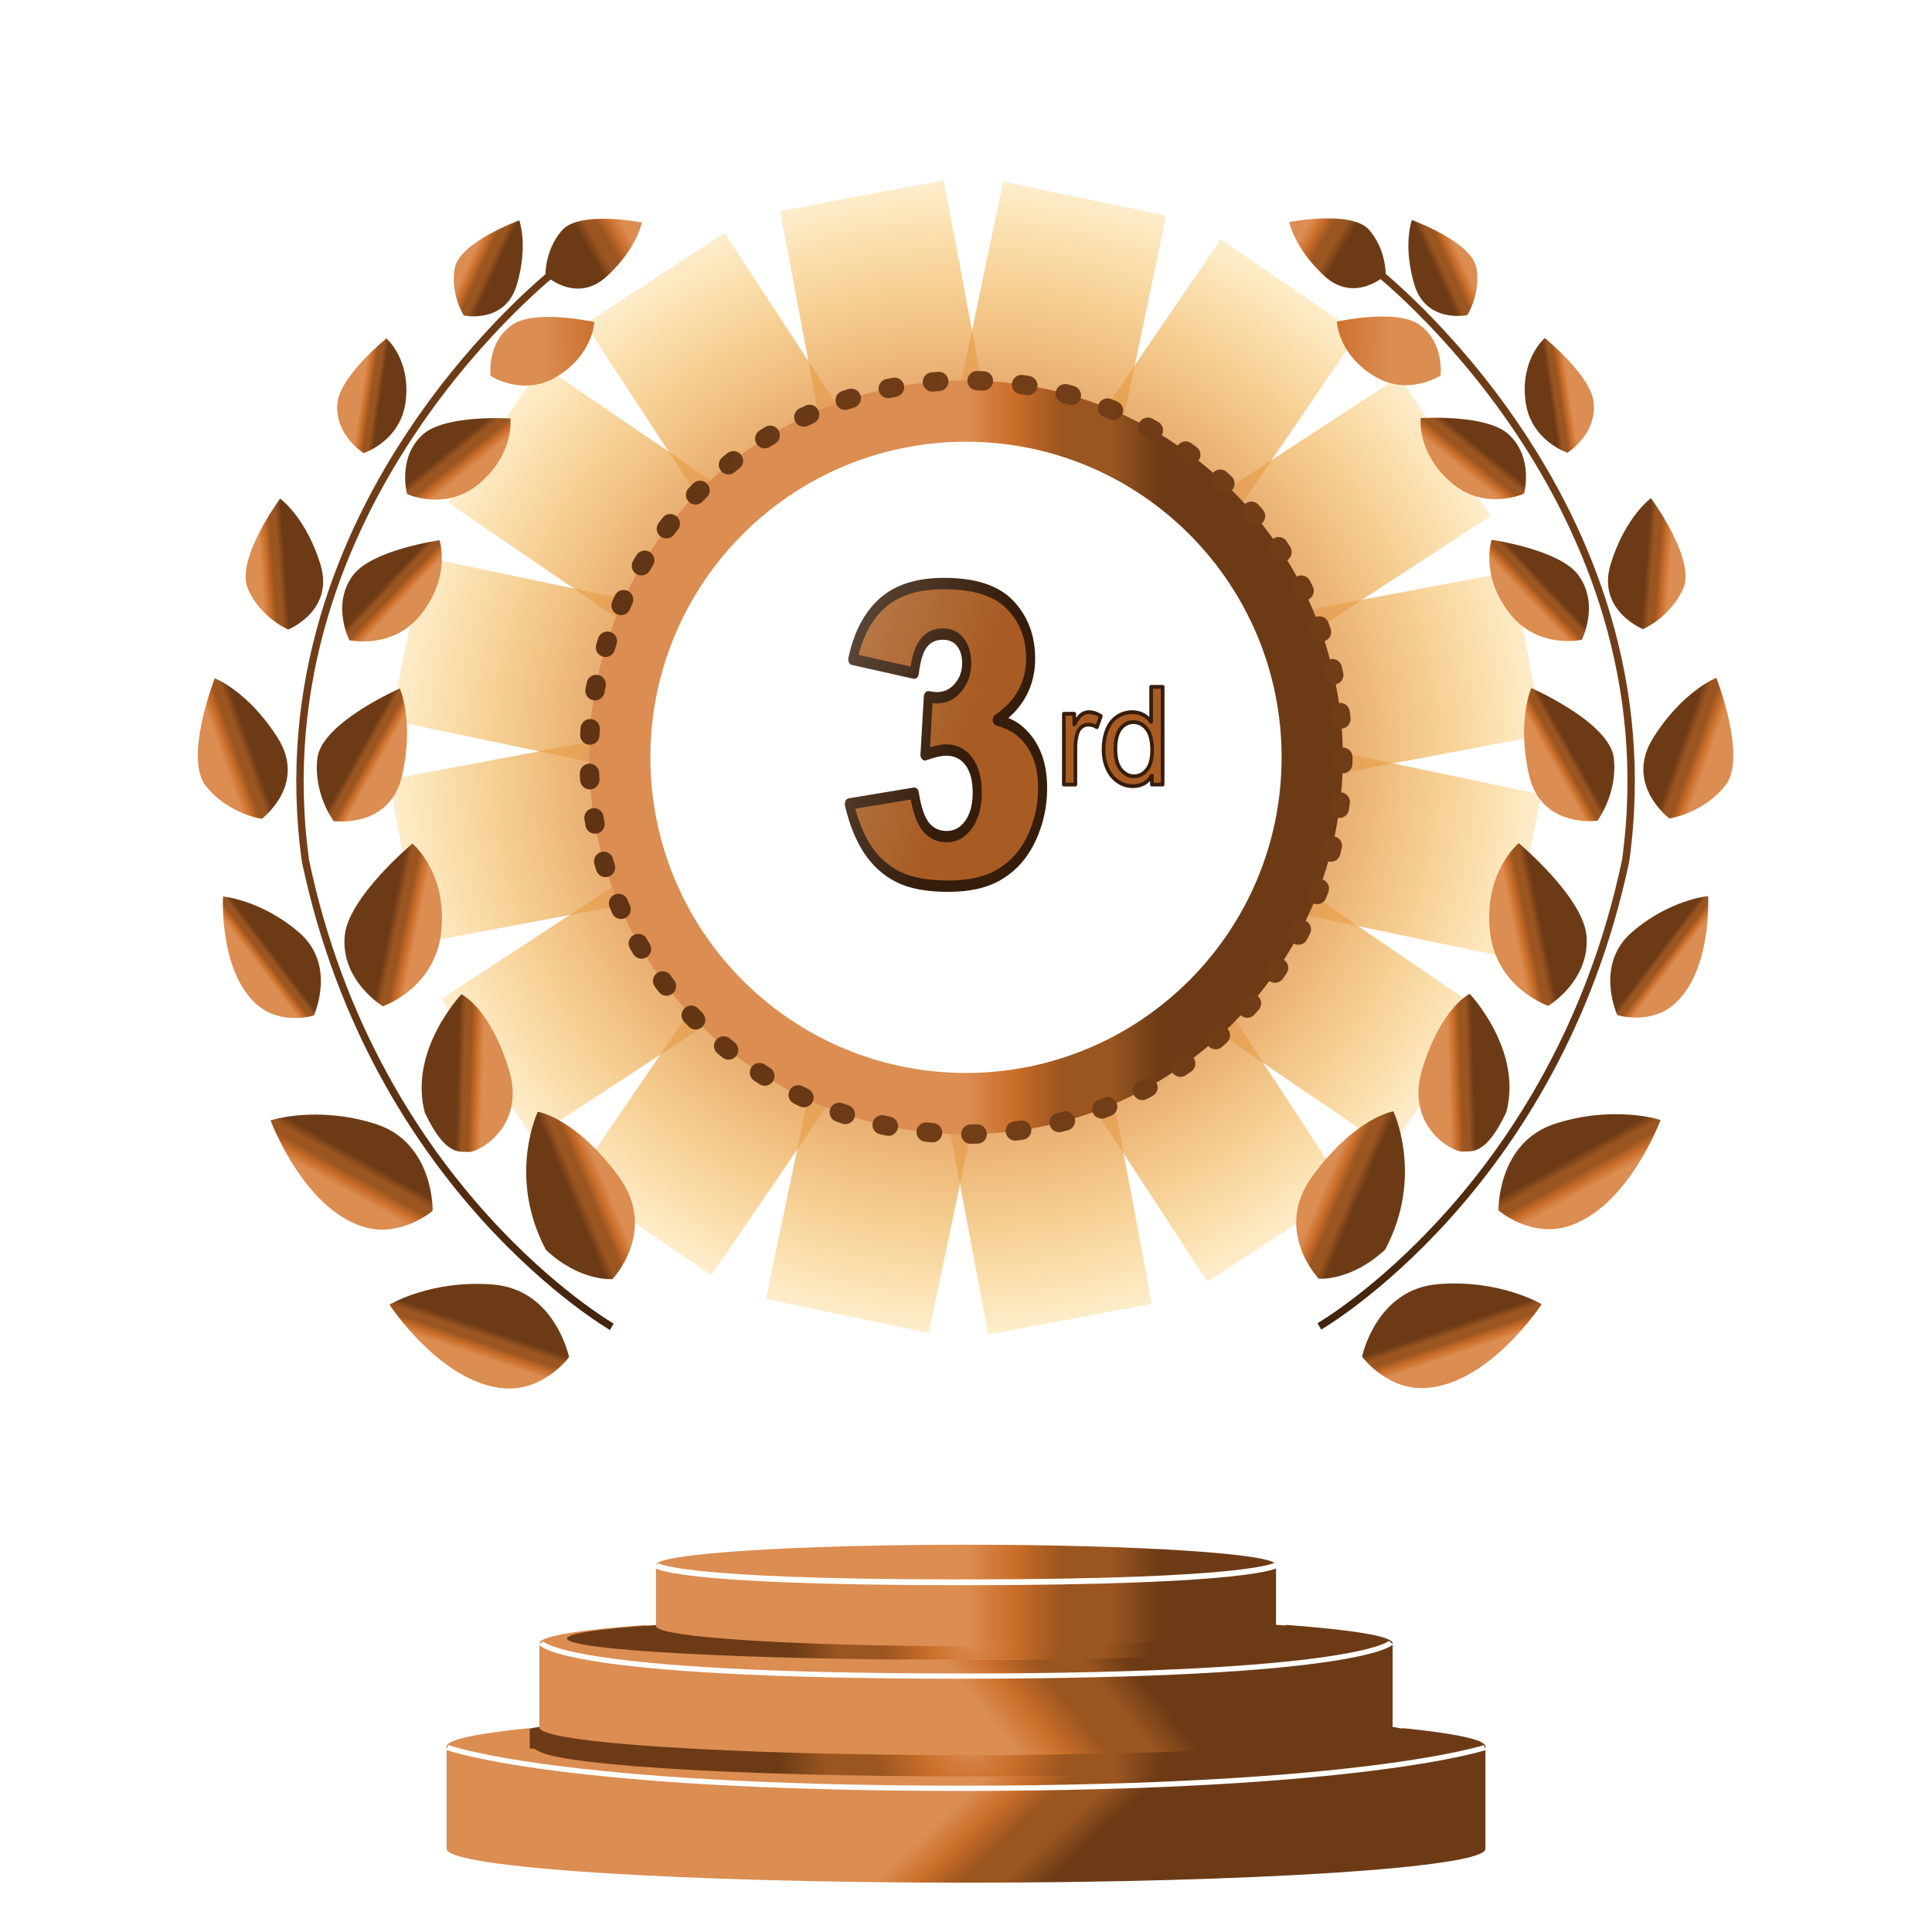 <svg xmlns="http://www.w3.org/2000/svg" xmlns:xlink="http://www.w3.org/1999/xlink" viewBox="0 0 1000 1000" width="1000" height="1000" preserveAspectRatio="xMidYMid meet" style="width: 100%; height: 100%; transform: translate3d(0px, 0px, 0px); content-visibility: visible;"><defs><clipPath id="__lottie_element_1443"><rect width="1000" height="1000" x="0" y="0"></rect></clipPath><linearGradient id="__lottie_element_1448" spreadMethod="pad" gradientUnits="userSpaceOnUse" x1="0" y1="0" x2="100" y2="0"><stop offset="0%" stop-color="rgb(219,141,82)"></stop><stop offset="25%" stop-color="rgb(202,110,42)"></stop><stop offset="50%" stop-color="rgb(155,85,32)"></stop><stop offset="75%" stop-color="rgb(155,85,32)"></stop><stop offset="100%" stop-color="rgb(108,59,22)"></stop></linearGradient><linearGradient id="__lottie_element_1449" spreadMethod="pad" gradientUnits="userSpaceOnUse" x1="475" y1="2.703" x2="-476.617" y2="13.375"><stop offset="0%" stop-color="rgb(108,59,22)"></stop><stop offset="50%" stop-color="rgb(114,62,23)"></stop><stop offset="100%" stop-color="rgb(67,36,14)"></stop></linearGradient><clipPath id="__lottie_element_1450"><path d="M0,0 L1200,0 L1200,1200 L0,1200z"></path></clipPath><linearGradient id="__lottie_element_1456" spreadMethod="pad" gradientUnits="userSpaceOnUse" x1="10.119" y1="-2.549" x2="-3.572" y2="2.664"><stop offset="0%" stop-color="rgb(219,141,82)"></stop><stop offset="25%" stop-color="rgb(202,110,42)"></stop><stop offset="50%" stop-color="rgb(155,85,32)"></stop><stop offset="75%" stop-color="rgb(155,85,32)"></stop><stop offset="100%" stop-color="rgb(108,59,22)"></stop></linearGradient><linearGradient id="__lottie_element_1460" spreadMethod="pad" gradientUnits="userSpaceOnUse" x1="6.141" y1="10.728" x2="10.173" y2="0.044"><stop offset="0%" stop-color="rgb(219,141,82)"></stop><stop offset="25%" stop-color="rgb(202,110,42)"></stop><stop offset="50%" stop-color="rgb(155,85,32)"></stop><stop offset="75%" stop-color="rgb(155,85,32)"></stop><stop offset="100%" stop-color="rgb(108,59,22)"></stop></linearGradient><linearGradient id="__lottie_element_1464" spreadMethod="pad" gradientUnits="userSpaceOnUse" x1="6.357" y1="0.594" x2="-3.83" y2="-0.08"><stop offset="0%" stop-color="rgb(219,141,82)"></stop><stop offset="25%" stop-color="rgb(202,110,42)"></stop><stop offset="50%" stop-color="rgb(155,85,32)"></stop><stop offset="75%" stop-color="rgb(155,85,32)"></stop><stop offset="100%" stop-color="rgb(108,59,22)"></stop></linearGradient><linearGradient id="__lottie_element_1468" spreadMethod="pad" gradientUnits="userSpaceOnUse" x1="-1.803" y1="8.371" x2="5.541" y2="-3.779"><stop offset="0%" stop-color="rgb(219,141,82)"></stop><stop offset="25%" stop-color="rgb(202,110,42)"></stop><stop offset="50%" stop-color="rgb(155,85,32)"></stop><stop offset="75%" stop-color="rgb(155,85,32)"></stop><stop offset="100%" stop-color="rgb(108,59,22)"></stop></linearGradient><linearGradient id="__lottie_element_1472" spreadMethod="pad" gradientUnits="userSpaceOnUse" x1="8.885" y1="3.42" x2="-1.98" y2="0.803"><stop offset="0%" stop-color="rgb(219,141,82)"></stop><stop offset="25%" stop-color="rgb(202,110,42)"></stop><stop offset="50%" stop-color="rgb(155,85,32)"></stop><stop offset="75%" stop-color="rgb(155,85,32)"></stop><stop offset="100%" stop-color="rgb(108,59,22)"></stop></linearGradient><linearGradient id="__lottie_element_1476" spreadMethod="pad" gradientUnits="userSpaceOnUse" x1="-7.438" y1="2.36" x2="-1.31" y2="-1.944"><stop offset="0%" stop-color="rgb(219,141,82)"></stop><stop offset="25%" stop-color="rgb(202,110,42)"></stop><stop offset="50%" stop-color="rgb(155,85,32)"></stop><stop offset="75%" stop-color="rgb(155,85,32)"></stop><stop offset="100%" stop-color="rgb(108,59,22)"></stop></linearGradient><linearGradient id="__lottie_element_1480" spreadMethod="pad" gradientUnits="userSpaceOnUse" x1="4.208" y1="4.139" x2="-3.479" y2="-0.471"><stop offset="0%" stop-color="rgb(219,141,82)"></stop><stop offset="25%" stop-color="rgb(202,110,42)"></stop><stop offset="50%" stop-color="rgb(155,85,32)"></stop><stop offset="75%" stop-color="rgb(155,85,32)"></stop><stop offset="100%" stop-color="rgb(108,59,22)"></stop></linearGradient><linearGradient id="__lottie_element_1484" spreadMethod="pad" gradientUnits="userSpaceOnUse" x1="-8.05" y1="6.74" x2="3.542" y2="3.073"><stop offset="0%" stop-color="rgb(219,141,82)"></stop><stop offset="25%" stop-color="rgb(202,110,42)"></stop><stop offset="50%" stop-color="rgb(155,85,32)"></stop><stop offset="75%" stop-color="rgb(155,85,32)"></stop><stop offset="100%" stop-color="rgb(108,59,22)"></stop></linearGradient><linearGradient id="__lottie_element_1488" spreadMethod="pad" gradientUnits="userSpaceOnUse" x1="2.588" y1="3.428" x2="-3.91" y2="-3.131"><stop offset="0%" stop-color="rgb(219,141,82)"></stop><stop offset="25%" stop-color="rgb(202,110,42)"></stop><stop offset="50%" stop-color="rgb(155,85,32)"></stop><stop offset="75%" stop-color="rgb(155,85,32)"></stop><stop offset="100%" stop-color="rgb(108,59,22)"></stop></linearGradient><linearGradient id="__lottie_element_1492" spreadMethod="pad" gradientUnits="userSpaceOnUse" x1="-9.457" y1="5.223" x2="0.451" y2="4.855"><stop offset="0%" stop-color="rgb(219,141,82)"></stop><stop offset="25%" stop-color="rgb(202,110,42)"></stop><stop offset="50%" stop-color="rgb(155,85,32)"></stop><stop offset="75%" stop-color="rgb(155,85,32)"></stop><stop offset="100%" stop-color="rgb(108,59,22)"></stop></linearGradient><linearGradient id="__lottie_element_1496" spreadMethod="pad" gradientUnits="userSpaceOnUse" x1="-0.078" y1="6.776" x2="-6.826" y2="-2.133"><stop offset="0%" stop-color="rgb(219,141,82)"></stop><stop offset="25%" stop-color="rgb(202,110,42)"></stop><stop offset="50%" stop-color="rgb(155,85,32)"></stop><stop offset="75%" stop-color="rgb(155,85,32)"></stop><stop offset="100%" stop-color="rgb(108,59,22)"></stop></linearGradient><linearGradient id="__lottie_element_1500" spreadMethod="pad" gradientUnits="userSpaceOnUse" x1="-4.746" y1="0.766" x2="3.005" y2="2.189"><stop offset="0%" stop-color="rgb(219,141,82)"></stop><stop offset="25%" stop-color="rgb(202,110,42)"></stop><stop offset="50%" stop-color="rgb(155,85,32)"></stop><stop offset="75%" stop-color="rgb(155,85,32)"></stop><stop offset="100%" stop-color="rgb(108,59,22)"></stop></linearGradient><linearGradient id="__lottie_element_1504" spreadMethod="pad" gradientUnits="userSpaceOnUse" x1="0" y1="0" x2="100" y2="0"><stop offset="0%" stop-color="rgb(219,141,82)"></stop><stop offset="25%" stop-color="rgb(202,110,42)"></stop><stop offset="50%" stop-color="rgb(155,85,32)"></stop><stop offset="75%" stop-color="rgb(155,85,32)"></stop><stop offset="100%" stop-color="rgb(108,59,22)"></stop></linearGradient><linearGradient id="__lottie_element_1508" spreadMethod="pad" gradientUnits="userSpaceOnUse" x1="-8.66" y1="-3.844" x2="1.313" y2="1.128"><stop offset="0%" stop-color="rgb(219,141,82)"></stop><stop offset="25%" stop-color="rgb(202,110,42)"></stop><stop offset="50%" stop-color="rgb(155,85,32)"></stop><stop offset="75%" stop-color="rgb(155,85,32)"></stop><stop offset="100%" stop-color="rgb(108,59,22)"></stop></linearGradient><linearGradient id="__lottie_element_1512" spreadMethod="pad" gradientUnits="userSpaceOnUse" x1="13.648" y1="-10.021" x2="-1.66" y2="-2"><stop offset="0%" stop-color="rgb(219,141,82)"></stop><stop offset="25%" stop-color="rgb(202,110,42)"></stop><stop offset="50%" stop-color="rgb(155,85,32)"></stop><stop offset="75%" stop-color="rgb(155,85,32)"></stop><stop offset="100%" stop-color="rgb(108,59,22)"></stop></linearGradient><linearGradient id="__lottie_element_1516" spreadMethod="pad" gradientUnits="userSpaceOnUse" x1="-36.938" y1="-202.289" x2="64.391" y2="215.188"><stop offset="0%" stop-color="rgb(108,59,22)"></stop><stop offset="50%" stop-color="rgb(114,62,23)"></stop><stop offset="100%" stop-color="rgb(67,36,14)"></stop></linearGradient><clipPath id="__lottie_element_1518"><path d="M0,0 L1200,0 L1200,1200 L0,1200z"></path></clipPath><linearGradient id="__lottie_element_1524" spreadMethod="pad" gradientUnits="userSpaceOnUse" x1="10.119" y1="-2.549" x2="-3.572" y2="2.664"><stop offset="0%" stop-color="rgb(219,141,82)"></stop><stop offset="25%" stop-color="rgb(202,110,42)"></stop><stop offset="50%" stop-color="rgb(155,85,32)"></stop><stop offset="75%" stop-color="rgb(155,85,32)"></stop><stop offset="100%" stop-color="rgb(108,59,22)"></stop></linearGradient><linearGradient id="__lottie_element_1528" spreadMethod="pad" gradientUnits="userSpaceOnUse" x1="6.141" y1="10.728" x2="10.173" y2="0.044"><stop offset="0%" stop-color="rgb(219,141,82)"></stop><stop offset="25%" stop-color="rgb(202,110,42)"></stop><stop offset="50%" stop-color="rgb(155,85,32)"></stop><stop offset="75%" stop-color="rgb(155,85,32)"></stop><stop offset="100%" stop-color="rgb(108,59,22)"></stop></linearGradient><linearGradient id="__lottie_element_1532" spreadMethod="pad" gradientUnits="userSpaceOnUse" x1="6.357" y1="0.594" x2="-3.83" y2="-0.08"><stop offset="0%" stop-color="rgb(219,141,82)"></stop><stop offset="25%" stop-color="rgb(202,110,42)"></stop><stop offset="50%" stop-color="rgb(155,85,32)"></stop><stop offset="75%" stop-color="rgb(155,85,32)"></stop><stop offset="100%" stop-color="rgb(108,59,22)"></stop></linearGradient><linearGradient id="__lottie_element_1536" spreadMethod="pad" gradientUnits="userSpaceOnUse" x1="-1.803" y1="8.371" x2="5.541" y2="-3.779"><stop offset="0%" stop-color="rgb(219,141,82)"></stop><stop offset="25%" stop-color="rgb(202,110,42)"></stop><stop offset="50%" stop-color="rgb(155,85,32)"></stop><stop offset="75%" stop-color="rgb(155,85,32)"></stop><stop offset="100%" stop-color="rgb(108,59,22)"></stop></linearGradient><linearGradient id="__lottie_element_1540" spreadMethod="pad" gradientUnits="userSpaceOnUse" x1="8.885" y1="3.42" x2="-1.98" y2="0.803"><stop offset="0%" stop-color="rgb(219,141,82)"></stop><stop offset="25%" stop-color="rgb(202,110,42)"></stop><stop offset="50%" stop-color="rgb(155,85,32)"></stop><stop offset="75%" stop-color="rgb(155,85,32)"></stop><stop offset="100%" stop-color="rgb(108,59,22)"></stop></linearGradient><linearGradient id="__lottie_element_1544" spreadMethod="pad" gradientUnits="userSpaceOnUse" x1="-7.438" y1="2.36" x2="-1.31" y2="-1.944"><stop offset="0%" stop-color="rgb(219,141,82)"></stop><stop offset="25%" stop-color="rgb(202,110,42)"></stop><stop offset="50%" stop-color="rgb(155,85,32)"></stop><stop offset="75%" stop-color="rgb(155,85,32)"></stop><stop offset="100%" stop-color="rgb(108,59,22)"></stop></linearGradient><linearGradient id="__lottie_element_1548" spreadMethod="pad" gradientUnits="userSpaceOnUse" x1="4.208" y1="4.139" x2="-3.479" y2="-0.471"><stop offset="0%" stop-color="rgb(219,141,82)"></stop><stop offset="25%" stop-color="rgb(202,110,42)"></stop><stop offset="50%" stop-color="rgb(155,85,32)"></stop><stop offset="75%" stop-color="rgb(155,85,32)"></stop><stop offset="100%" stop-color="rgb(108,59,22)"></stop></linearGradient><linearGradient id="__lottie_element_1552" spreadMethod="pad" gradientUnits="userSpaceOnUse" x1="-8.05" y1="6.74" x2="3.542" y2="3.073"><stop offset="0%" stop-color="rgb(219,141,82)"></stop><stop offset="25%" stop-color="rgb(202,110,42)"></stop><stop offset="50%" stop-color="rgb(155,85,32)"></stop><stop offset="75%" stop-color="rgb(155,85,32)"></stop><stop offset="100%" stop-color="rgb(108,59,22)"></stop></linearGradient><linearGradient id="__lottie_element_1556" spreadMethod="pad" gradientUnits="userSpaceOnUse" x1="2.588" y1="3.428" x2="-3.91" y2="-3.131"><stop offset="0%" stop-color="rgb(219,141,82)"></stop><stop offset="25%" stop-color="rgb(202,110,42)"></stop><stop offset="50%" stop-color="rgb(155,85,32)"></stop><stop offset="75%" stop-color="rgb(155,85,32)"></stop><stop offset="100%" stop-color="rgb(108,59,22)"></stop></linearGradient><linearGradient id="__lottie_element_1560" spreadMethod="pad" gradientUnits="userSpaceOnUse" x1="-9.457" y1="5.223" x2="0.451" y2="4.855"><stop offset="0%" stop-color="rgb(219,141,82)"></stop><stop offset="25%" stop-color="rgb(202,110,42)"></stop><stop offset="50%" stop-color="rgb(155,85,32)"></stop><stop offset="75%" stop-color="rgb(155,85,32)"></stop><stop offset="100%" stop-color="rgb(108,59,22)"></stop></linearGradient><linearGradient id="__lottie_element_1564" spreadMethod="pad" gradientUnits="userSpaceOnUse" x1="-0.078" y1="6.776" x2="-6.826" y2="-2.133"><stop offset="0%" stop-color="rgb(219,141,82)"></stop><stop offset="25%" stop-color="rgb(202,110,42)"></stop><stop offset="50%" stop-color="rgb(155,85,32)"></stop><stop offset="75%" stop-color="rgb(155,85,32)"></stop><stop offset="100%" stop-color="rgb(108,59,22)"></stop></linearGradient><linearGradient id="__lottie_element_1568" spreadMethod="pad" gradientUnits="userSpaceOnUse" x1="-4.746" y1="0.766" x2="3.005" y2="2.189"><stop offset="0%" stop-color="rgb(219,141,82)"></stop><stop offset="25%" stop-color="rgb(202,110,42)"></stop><stop offset="50%" stop-color="rgb(155,85,32)"></stop><stop offset="75%" stop-color="rgb(155,85,32)"></stop><stop offset="100%" stop-color="rgb(108,59,22)"></stop></linearGradient><linearGradient id="__lottie_element_1572" spreadMethod="pad" gradientUnits="userSpaceOnUse" x1="0" y1="0" x2="100" y2="0"><stop offset="0%" stop-color="rgb(219,141,82)"></stop><stop offset="25%" stop-color="rgb(202,110,42)"></stop><stop offset="50%" stop-color="rgb(155,85,32)"></stop><stop offset="75%" stop-color="rgb(155,85,32)"></stop><stop offset="100%" stop-color="rgb(108,59,22)"></stop></linearGradient><linearGradient id="__lottie_element_1576" spreadMethod="pad" gradientUnits="userSpaceOnUse" x1="-8.66" y1="-3.844" x2="1.313" y2="1.128"><stop offset="0%" stop-color="rgb(219,141,82)"></stop><stop offset="25%" stop-color="rgb(202,110,42)"></stop><stop offset="50%" stop-color="rgb(155,85,32)"></stop><stop offset="75%" stop-color="rgb(155,85,32)"></stop><stop offset="100%" stop-color="rgb(108,59,22)"></stop></linearGradient><linearGradient id="__lottie_element_1580" spreadMethod="pad" gradientUnits="userSpaceOnUse" x1="13.648" y1="-10.021" x2="-1.66" y2="-2"><stop offset="0%" stop-color="rgb(219,141,82)"></stop><stop offset="25%" stop-color="rgb(202,110,42)"></stop><stop offset="50%" stop-color="rgb(155,85,32)"></stop><stop offset="75%" stop-color="rgb(155,85,32)"></stop><stop offset="100%" stop-color="rgb(108,59,22)"></stop></linearGradient><linearGradient id="__lottie_element_1584" spreadMethod="pad" gradientUnits="userSpaceOnUse" x1="-36.938" y1="-202.289" x2="64.391" y2="215.188"><stop offset="0%" stop-color="rgb(108,59,22)"></stop><stop offset="50%" stop-color="rgb(114,62,23)"></stop><stop offset="100%" stop-color="rgb(67,36,14)"></stop></linearGradient><linearGradient id="__lottie_element_1588" spreadMethod="pad" gradientUnits="userSpaceOnUse" x1="-189.865" y1="-10.012" x2="46.105" y2="0.843"><stop offset="0%" stop-color="rgb(255,255,255)" stop-opacity="1"></stop><stop offset="50%" stop-color="rgb(255,255,255)" stop-opacity="0.5"></stop><stop offset="100%" stop-color="rgb(255,255,255)" stop-opacity="0"></stop></linearGradient><linearGradient id="__lottie_element_1589" spreadMethod="pad" gradientUnits="userSpaceOnUse" x1="-479.619" y1="-149.062" x2="-2.588" y2="3.174"><stop offset="0%" stop-color="rgb(255,255,255)" stop-opacity="1"></stop><stop offset="50%" stop-color="rgb(255,255,255)" stop-opacity="0.5"></stop><stop offset="100%" stop-color="rgb(255,255,255)" stop-opacity="0"></stop></linearGradient><linearGradient id="__lottie_element_1600" spreadMethod="pad" gradientUnits="userSpaceOnUse" x1="0" y1="0" x2="100" y2="0"><stop offset="0%" stop-color="rgb(219,141,82)"></stop><stop offset="25%" stop-color="rgb(202,110,42)"></stop><stop offset="50%" stop-color="rgb(155,85,32)"></stop><stop offset="75%" stop-color="rgb(155,85,32)"></stop><stop offset="100%" stop-color="rgb(108,59,22)"></stop></linearGradient><linearGradient id="__lottie_element_1607" spreadMethod="pad" gradientUnits="userSpaceOnUse" x1="0" y1="0" x2="58.352" y2="-46.743"><stop offset="0%" stop-color="rgb(219,141,82)"></stop><stop offset="25%" stop-color="rgb(202,110,42)"></stop><stop offset="50%" stop-color="rgb(155,85,32)"></stop><stop offset="75%" stop-color="rgb(155,85,32)"></stop><stop offset="100%" stop-color="rgb(108,59,22)"></stop></linearGradient><radialGradient id="__lottie_element_1608" spreadMethod="pad" gradientUnits="userSpaceOnUse" cx="1.965" cy="-6.152" r="92.115" fx="1.965" fy="-6.152"><stop offset="0%" stop-color="rgb(219,141,82)"></stop><stop offset="25%" stop-color="rgb(202,110,42)"></stop><stop offset="50%" stop-color="rgb(155,85,32)"></stop><stop offset="75%" stop-color="rgb(155,85,32)"></stop><stop offset="100%" stop-color="rgb(108,59,22)"></stop></radialGradient><radialGradient id="__lottie_element_1615" spreadMethod="pad" gradientUnits="userSpaceOnUse" cx="83.352" cy="5.432" r="99.842" fx="83.352" fy="5.432"><stop offset="0%" stop-color="rgb(219,141,82)"></stop><stop offset="25%" stop-color="rgb(202,110,42)"></stop><stop offset="50%" stop-color="rgb(155,85,32)"></stop><stop offset="75%" stop-color="rgb(155,85,32)"></stop><stop offset="100%" stop-color="rgb(108,59,22)"></stop></radialGradient><linearGradient id="__lottie_element_1616" spreadMethod="pad" gradientUnits="userSpaceOnUse" x1="3.492" y1="-8.539" x2="45.859" y2="36.523"><stop offset="0%" stop-color="rgb(219,141,82)"></stop><stop offset="25%" stop-color="rgb(202,110,42)"></stop><stop offset="50%" stop-color="rgb(155,85,32)"></stop><stop offset="75%" stop-color="rgb(155,85,32)"></stop><stop offset="100%" stop-color="rgb(108,59,22)"></stop></linearGradient><radialGradient id="__lottie_element_1628" spreadMethod="pad" gradientUnits="userSpaceOnUse" cx="0" cy="0" r="411.383" fx="0" fy="0"><stop offset="0%" stop-color="rgb(67,36,14)" stop-opacity="1"></stop><stop offset="50%" stop-color="rgb(223,154,103)" stop-opacity="1"></stop><stop offset="100%" stop-color="rgb(255,180,0)" stop-opacity="0"></stop></radialGradient><radialGradient id="__lottie_element_1670" spreadMethod="pad" gradientUnits="userSpaceOnUse" cx="0" cy="0" r="411.383" fx="0" fy="0"><stop offset="0%" stop-color="rgb(67,36,14)" stop-opacity="1"></stop><stop offset="50%" stop-color="rgb(223,154,103)" stop-opacity="1"></stop><stop offset="100%" stop-color="rgb(255,180,0)" stop-opacity="0"></stop></radialGradient><radialGradient id="__lottie_element_1671" spreadMethod="pad" gradientUnits="userSpaceOnUse" cx="0" cy="0" r="411.383" fx="0" fy="0"><stop offset="0%" stop-color="rgb(67,36,14)" stop-opacity="1"></stop><stop offset="50%" stop-color="rgb(223,154,103)" stop-opacity="1"></stop><stop offset="100%" stop-color="rgb(255,180,0)" stop-opacity="0"></stop></radialGradient><radialGradient id="__lottie_element_1672" spreadMethod="pad" gradientUnits="userSpaceOnUse" cx="0" cy="0" r="411.383" fx="0" fy="0"><stop offset="0%" stop-color="rgb(67,36,14)" stop-opacity="1"></stop><stop offset="50%" stop-color="rgb(223,154,103)" stop-opacity="1"></stop><stop offset="100%" stop-color="rgb(255,180,0)" stop-opacity="0"></stop></radialGradient><radialGradient id="__lottie_element_1673" spreadMethod="pad" gradientUnits="userSpaceOnUse" cx="0" cy="0" r="411.383" fx="0" fy="0"><stop offset="0%" stop-color="rgb(67,36,14)" stop-opacity="1"></stop><stop offset="50%" stop-color="rgb(223,154,103)" stop-opacity="1"></stop><stop offset="100%" stop-color="rgb(255,180,0)" stop-opacity="0"></stop></radialGradient><radialGradient id="__lottie_element_1674" spreadMethod="pad" gradientUnits="userSpaceOnUse" cx="0" cy="0" r="411.383" fx="0" fy="0"><stop offset="0%" stop-color="rgb(67,36,14)" stop-opacity="1"></stop><stop offset="50%" stop-color="rgb(223,154,103)" stop-opacity="1"></stop><stop offset="100%" stop-color="rgb(255,180,0)" stop-opacity="0"></stop></radialGradient><radialGradient id="__lottie_element_1675" spreadMethod="pad" gradientUnits="userSpaceOnUse" cx="0" cy="0" r="411.383" fx="0" fy="0"><stop offset="0%" stop-color="rgb(67,36,14)" stop-opacity="1"></stop><stop offset="50%" stop-color="rgb(223,154,103)" stop-opacity="1"></stop><stop offset="100%" stop-color="rgb(255,180,0)" stop-opacity="0"></stop></radialGradient><radialGradient id="__lottie_element_1676" spreadMethod="pad" gradientUnits="userSpaceOnUse" cx="0" cy="0" r="411.383" fx="0" fy="0"><stop offset="0%" stop-color="rgb(67,36,14)" stop-opacity="1"></stop><stop offset="50%" stop-color="rgb(223,154,103)" stop-opacity="1"></stop><stop offset="100%" stop-color="rgb(255,180,0)" stop-opacity="0"></stop></radialGradient><radialGradient id="__lottie_element_1677" spreadMethod="pad" gradientUnits="userSpaceOnUse" cx="0" cy="0" r="411.383" fx="0" fy="0"><stop offset="0%" stop-color="rgb(67,36,14)" stop-opacity="1"></stop><stop offset="50%" stop-color="rgb(223,154,103)" stop-opacity="1"></stop><stop offset="100%" stop-color="rgb(255,180,0)" stop-opacity="0"></stop></radialGradient><radialGradient id="__lottie_element_1678" spreadMethod="pad" gradientUnits="userSpaceOnUse" cx="0" cy="0" r="411.383" fx="0" fy="0"><stop offset="0%" stop-color="rgb(67,36,14)" stop-opacity="1"></stop><stop offset="50%" stop-color="rgb(223,154,103)" stop-opacity="1"></stop><stop offset="100%" stop-color="rgb(255,180,0)" stop-opacity="0"></stop></radialGradient><radialGradient id="__lottie_element_1679" spreadMethod="pad" gradientUnits="userSpaceOnUse" cx="0" cy="0" r="411.383" fx="0" fy="0"><stop offset="0%" stop-color="rgb(67,36,14)" stop-opacity="1"></stop><stop offset="50%" stop-color="rgb(223,154,103)" stop-opacity="1"></stop><stop offset="100%" stop-color="rgb(255,180,0)" stop-opacity="0"></stop></radialGradient><radialGradient id="__lottie_element_1680" spreadMethod="pad" gradientUnits="userSpaceOnUse" cx="0" cy="0" r="411.383" fx="0" fy="0"><stop offset="0%" stop-color="rgb(67,36,14)" stop-opacity="1"></stop><stop offset="50%" stop-color="rgb(223,154,103)" stop-opacity="1"></stop><stop offset="100%" stop-color="rgb(255,180,0)" stop-opacity="0"></stop></radialGradient><radialGradient id="__lottie_element_1681" spreadMethod="pad" gradientUnits="userSpaceOnUse" cx="0" cy="0" r="411.383" fx="0" fy="0"><stop offset="0%" stop-color="rgb(67,36,14)" stop-opacity="1"></stop><stop offset="50%" stop-color="rgb(223,154,103)" stop-opacity="1"></stop><stop offset="100%" stop-color="rgb(255,180,0)" stop-opacity="0"></stop></radialGradient><radialGradient id="__lottie_element_1682" spreadMethod="pad" gradientUnits="userSpaceOnUse" cx="0" cy="0" r="411.383" fx="0" fy="0"><stop offset="0%" stop-color="rgb(67,36,14)" stop-opacity="1"></stop><stop offset="50%" stop-color="rgb(223,154,103)" stop-opacity="1"></stop><stop offset="100%" stop-color="rgb(255,180,0)" stop-opacity="0"></stop></radialGradient><radialGradient id="__lottie_element_1683" spreadMethod="pad" gradientUnits="userSpaceOnUse" cx="0" cy="0" r="411.383" fx="0" fy="0"><stop offset="0%" stop-color="rgb(67,36,14)" stop-opacity="1"></stop><stop offset="50%" stop-color="rgb(223,154,103)" stop-opacity="1"></stop><stop offset="100%" stop-color="rgb(255,180,0)" stop-opacity="0"></stop></radialGradient><radialGradient id="__lottie_element_1684" spreadMethod="pad" gradientUnits="userSpaceOnUse" cx="0" cy="0" r="411.383" fx="0" fy="0"><stop offset="0%" stop-color="rgb(67,36,14)" stop-opacity="1"></stop><stop offset="50%" stop-color="rgb(223,154,103)" stop-opacity="1"></stop><stop offset="100%" stop-color="rgb(255,180,0)" stop-opacity="0"></stop></radialGradient><radialGradient id="__lottie_element_1685" spreadMethod="pad" gradientUnits="userSpaceOnUse" cx="0" cy="0" r="411.383" fx="0" fy="0"><stop offset="0%" stop-color="rgb(67,36,14)" stop-opacity="1"></stop><stop offset="50%" stop-color="rgb(223,154,103)" stop-opacity="1"></stop><stop offset="100%" stop-color="rgb(255,180,0)" stop-opacity="0"></stop></radialGradient><radialGradient id="__lottie_element_1670" spreadMethod="pad" gradientUnits="userSpaceOnUse" cx="0" cy="0" r="411.383" fx="0" fy="0"><stop offset="0%" stop-color="rgb(67,36,14)" stop-opacity="1"></stop><stop offset="50%" stop-color="rgb(223,154,103)" stop-opacity="1"></stop><stop offset="100%" stop-color="rgb(255,180,0)" stop-opacity="0"></stop></radialGradient><radialGradient id="__lottie_element_1671" spreadMethod="pad" gradientUnits="userSpaceOnUse" cx="0" cy="0" r="411.383" fx="0" fy="0"><stop offset="0%" stop-color="rgb(67,36,14)" stop-opacity="1"></stop><stop offset="50%" stop-color="rgb(223,154,103)" stop-opacity="1"></stop><stop offset="100%" stop-color="rgb(255,180,0)" stop-opacity="0"></stop></radialGradient><radialGradient id="__lottie_element_1672" spreadMethod="pad" gradientUnits="userSpaceOnUse" cx="0" cy="0" r="411.383" fx="0" fy="0"><stop offset="0%" stop-color="rgb(67,36,14)" stop-opacity="1"></stop><stop offset="50%" stop-color="rgb(223,154,103)" stop-opacity="1"></stop><stop offset="100%" stop-color="rgb(255,180,0)" stop-opacity="0"></stop></radialGradient><radialGradient id="__lottie_element_1673" spreadMethod="pad" gradientUnits="userSpaceOnUse" cx="0" cy="0" r="411.383" fx="0" fy="0"><stop offset="0%" stop-color="rgb(67,36,14)" stop-opacity="1"></stop><stop offset="50%" stop-color="rgb(223,154,103)" stop-opacity="1"></stop><stop offset="100%" stop-color="rgb(255,180,0)" stop-opacity="0"></stop></radialGradient><radialGradient id="__lottie_element_1674" spreadMethod="pad" gradientUnits="userSpaceOnUse" cx="0" cy="0" r="411.383" fx="0" fy="0"><stop offset="0%" stop-color="rgb(67,36,14)" stop-opacity="1"></stop><stop offset="50%" stop-color="rgb(223,154,103)" stop-opacity="1"></stop><stop offset="100%" stop-color="rgb(255,180,0)" stop-opacity="0"></stop></radialGradient><radialGradient id="__lottie_element_1675" spreadMethod="pad" gradientUnits="userSpaceOnUse" cx="0" cy="0" r="411.383" fx="0" fy="0"><stop offset="0%" stop-color="rgb(67,36,14)" stop-opacity="1"></stop><stop offset="50%" stop-color="rgb(223,154,103)" stop-opacity="1"></stop><stop offset="100%" stop-color="rgb(255,180,0)" stop-opacity="0"></stop></radialGradient><radialGradient id="__lottie_element_1676" spreadMethod="pad" gradientUnits="userSpaceOnUse" cx="0" cy="0" r="411.383" fx="0" fy="0"><stop offset="0%" stop-color="rgb(67,36,14)" stop-opacity="1"></stop><stop offset="50%" stop-color="rgb(223,154,103)" stop-opacity="1"></stop><stop offset="100%" stop-color="rgb(255,180,0)" stop-opacity="0"></stop></radialGradient><radialGradient id="__lottie_element_1677" spreadMethod="pad" gradientUnits="userSpaceOnUse" cx="0" cy="0" r="411.383" fx="0" fy="0"><stop offset="0%" stop-color="rgb(67,36,14)" stop-opacity="1"></stop><stop offset="50%" stop-color="rgb(223,154,103)" stop-opacity="1"></stop><stop offset="100%" stop-color="rgb(255,180,0)" stop-opacity="0"></stop></radialGradient><radialGradient id="__lottie_element_1678" spreadMethod="pad" gradientUnits="userSpaceOnUse" cx="0" cy="0" r="411.383" fx="0" fy="0"><stop offset="0%" stop-color="rgb(67,36,14)" stop-opacity="1"></stop><stop offset="50%" stop-color="rgb(223,154,103)" stop-opacity="1"></stop><stop offset="100%" stop-color="rgb(255,180,0)" stop-opacity="0"></stop></radialGradient><radialGradient id="__lottie_element_1679" spreadMethod="pad" gradientUnits="userSpaceOnUse" cx="0" cy="0" r="411.383" fx="0" fy="0"><stop offset="0%" stop-color="rgb(67,36,14)" stop-opacity="1"></stop><stop offset="50%" stop-color="rgb(223,154,103)" stop-opacity="1"></stop><stop offset="100%" stop-color="rgb(255,180,0)" stop-opacity="0"></stop></radialGradient><radialGradient id="__lottie_element_1680" spreadMethod="pad" gradientUnits="userSpaceOnUse" cx="0" cy="0" r="411.383" fx="0" fy="0"><stop offset="0%" stop-color="rgb(67,36,14)" stop-opacity="1"></stop><stop offset="50%" stop-color="rgb(223,154,103)" stop-opacity="1"></stop><stop offset="100%" stop-color="rgb(255,180,0)" stop-opacity="0"></stop></radialGradient><radialGradient id="__lottie_element_1681" spreadMethod="pad" gradientUnits="userSpaceOnUse" cx="0" cy="0" r="411.383" fx="0" fy="0"><stop offset="0%" stop-color="rgb(67,36,14)" stop-opacity="1"></stop><stop offset="50%" stop-color="rgb(223,154,103)" stop-opacity="1"></stop><stop offset="100%" stop-color="rgb(255,180,0)" stop-opacity="0"></stop></radialGradient><radialGradient id="__lottie_element_1682" spreadMethod="pad" gradientUnits="userSpaceOnUse" cx="0" cy="0" r="411.383" fx="0" fy="0"><stop offset="0%" stop-color="rgb(67,36,14)" stop-opacity="1"></stop><stop offset="50%" stop-color="rgb(223,154,103)" stop-opacity="1"></stop><stop offset="100%" stop-color="rgb(255,180,0)" stop-opacity="0"></stop></radialGradient><radialGradient id="__lottie_element_1683" spreadMethod="pad" gradientUnits="userSpaceOnUse" cx="0" cy="0" r="411.383" fx="0" fy="0"><stop offset="0%" stop-color="rgb(67,36,14)" stop-opacity="1"></stop><stop offset="50%" stop-color="rgb(223,154,103)" stop-opacity="1"></stop><stop offset="100%" stop-color="rgb(255,180,0)" stop-opacity="0"></stop></radialGradient><radialGradient id="__lottie_element_1684" spreadMethod="pad" gradientUnits="userSpaceOnUse" cx="0" cy="0" r="411.383" fx="0" fy="0"><stop offset="0%" stop-color="rgb(67,36,14)" stop-opacity="1"></stop><stop offset="50%" stop-color="rgb(223,154,103)" stop-opacity="1"></stop><stop offset="100%" stop-color="rgb(255,180,0)" stop-opacity="0"></stop></radialGradient><radialGradient id="__lottie_element_1685" spreadMethod="pad" gradientUnits="userSpaceOnUse" cx="0" cy="0" r="411.383" fx="0" fy="0"><stop offset="0%" stop-color="rgb(67,36,14)" stop-opacity="1"></stop><stop offset="50%" stop-color="rgb(223,154,103)" stop-opacity="1"></stop><stop offset="100%" stop-color="rgb(255,180,0)" stop-opacity="0"></stop></radialGradient><radialGradient id="__lottie_element_1615" spreadMethod="pad" gradientUnits="userSpaceOnUse" cx="83.352" cy="5.432" r="99.842" fx="83.352" fy="5.432"><stop offset="0%" stop-color="rgb(219,141,82)"></stop><stop offset="25%" stop-color="rgb(202,110,42)"></stop><stop offset="50%" stop-color="rgb(155,85,32)"></stop><stop offset="75%" stop-color="rgb(155,85,32)"></stop><stop offset="100%" stop-color="rgb(108,59,22)"></stop></radialGradient><linearGradient id="__lottie_element_1616" spreadMethod="pad" gradientUnits="userSpaceOnUse" x1="3.492" y1="-8.539" x2="45.859" y2="36.523"><stop offset="0%" stop-color="rgb(219,141,82)"></stop><stop offset="25%" stop-color="rgb(202,110,42)"></stop><stop offset="50%" stop-color="rgb(155,85,32)"></stop><stop offset="75%" stop-color="rgb(155,85,32)"></stop><stop offset="100%" stop-color="rgb(108,59,22)"></stop></linearGradient><linearGradient id="__lottie_element_1607" spreadMethod="pad" gradientUnits="userSpaceOnUse" x1="0" y1="0" x2="58.352" y2="-46.743"><stop offset="0%" stop-color="rgb(219,141,82)"></stop><stop offset="25%" stop-color="rgb(202,110,42)"></stop><stop offset="50%" stop-color="rgb(155,85,32)"></stop><stop offset="75%" stop-color="rgb(155,85,32)"></stop><stop offset="100%" stop-color="rgb(108,59,22)"></stop></linearGradient><radialGradient id="__lottie_element_1608" spreadMethod="pad" gradientUnits="userSpaceOnUse" cx="1.965" cy="-6.152" r="92.115" fx="1.965" fy="-6.152"><stop offset="0%" stop-color="rgb(219,141,82)"></stop><stop offset="25%" stop-color="rgb(202,110,42)"></stop><stop offset="50%" stop-color="rgb(155,85,32)"></stop><stop offset="75%" stop-color="rgb(155,85,32)"></stop><stop offset="100%" stop-color="rgb(108,59,22)"></stop></radialGradient><linearGradient id="__lottie_element_1600" spreadMethod="pad" gradientUnits="userSpaceOnUse" x1="0" y1="0" x2="100" y2="0"><stop offset="0%" stop-color="rgb(219,141,82)"></stop><stop offset="25%" stop-color="rgb(202,110,42)"></stop><stop offset="50%" stop-color="rgb(155,85,32)"></stop><stop offset="75%" stop-color="rgb(155,85,32)"></stop><stop offset="100%" stop-color="rgb(108,59,22)"></stop></linearGradient><linearGradient id="__lottie_element_1448" spreadMethod="pad" gradientUnits="userSpaceOnUse" x1="0" y1="0" x2="100" y2="0"><stop offset="0%" stop-color="rgb(219,141,82)"></stop><stop offset="25%" stop-color="rgb(202,110,42)"></stop><stop offset="50%" stop-color="rgb(155,85,32)"></stop><stop offset="75%" stop-color="rgb(155,85,32)"></stop><stop offset="100%" stop-color="rgb(108,59,22)"></stop></linearGradient><linearGradient id="__lottie_element_1449" spreadMethod="pad" gradientUnits="userSpaceOnUse" x1="475" y1="2.703" x2="-476.617" y2="13.375"><stop offset="0%" stop-color="rgb(108,59,22)"></stop><stop offset="50%" stop-color="rgb(114,62,23)"></stop><stop offset="100%" stop-color="rgb(67,36,14)"></stop></linearGradient><linearGradient id="__lottie_element_1588" spreadMethod="pad" gradientUnits="userSpaceOnUse" x1="-189.865" y1="-10.012" x2="46.105" y2="0.843"><stop offset="0%" stop-color="rgb(255,255,255)" stop-opacity="1"></stop><stop offset="50%" stop-color="rgb(255,255,255)" stop-opacity="0.5"></stop><stop offset="100%" stop-color="rgb(255,255,255)" stop-opacity="0"></stop></linearGradient><linearGradient id="__lottie_element_1589" spreadMethod="pad" gradientUnits="userSpaceOnUse" x1="-479.619" y1="-149.062" x2="-2.588" y2="3.174"><stop offset="0%" stop-color="rgb(255,255,255)" stop-opacity="1"></stop><stop offset="50%" stop-color="rgb(255,255,255)" stop-opacity="0.5"></stop><stop offset="100%" stop-color="rgb(255,255,255)" stop-opacity="0"></stop></linearGradient><linearGradient id="__lottie_element_1584" spreadMethod="pad" gradientUnits="userSpaceOnUse" x1="-36.938" y1="-202.289" x2="64.391" y2="215.188"><stop offset="0%" stop-color="rgb(108,59,22)"></stop><stop offset="50%" stop-color="rgb(114,62,23)"></stop><stop offset="100%" stop-color="rgb(67,36,14)"></stop></linearGradient><linearGradient id="__lottie_element_1580" spreadMethod="pad" gradientUnits="userSpaceOnUse" x1="13.648" y1="-10.021" x2="-1.66" y2="-2"><stop offset="0%" stop-color="rgb(219,141,82)"></stop><stop offset="25%" stop-color="rgb(202,110,42)"></stop><stop offset="50%" stop-color="rgb(155,85,32)"></stop><stop offset="75%" stop-color="rgb(155,85,32)"></stop><stop offset="100%" stop-color="rgb(108,59,22)"></stop></linearGradient><linearGradient id="__lottie_element_1576" spreadMethod="pad" gradientUnits="userSpaceOnUse" x1="-8.66" y1="-3.844" x2="1.313" y2="1.128"><stop offset="0%" stop-color="rgb(219,141,82)"></stop><stop offset="25%" stop-color="rgb(202,110,42)"></stop><stop offset="50%" stop-color="rgb(155,85,32)"></stop><stop offset="75%" stop-color="rgb(155,85,32)"></stop><stop offset="100%" stop-color="rgb(108,59,22)"></stop></linearGradient><linearGradient id="__lottie_element_1572" spreadMethod="pad" gradientUnits="userSpaceOnUse" x1="0" y1="0" x2="100" y2="0"><stop offset="0%" stop-color="rgb(219,141,82)"></stop><stop offset="25%" stop-color="rgb(202,110,42)"></stop><stop offset="50%" stop-color="rgb(155,85,32)"></stop><stop offset="75%" stop-color="rgb(155,85,32)"></stop><stop offset="100%" stop-color="rgb(108,59,22)"></stop></linearGradient><linearGradient id="__lottie_element_1568" spreadMethod="pad" gradientUnits="userSpaceOnUse" x1="-4.746" y1="0.766" x2="3.005" y2="2.189"><stop offset="0%" stop-color="rgb(219,141,82)"></stop><stop offset="25%" stop-color="rgb(202,110,42)"></stop><stop offset="50%" stop-color="rgb(155,85,32)"></stop><stop offset="75%" stop-color="rgb(155,85,32)"></stop><stop offset="100%" stop-color="rgb(108,59,22)"></stop></linearGradient><linearGradient id="__lottie_element_1564" spreadMethod="pad" gradientUnits="userSpaceOnUse" x1="-0.078" y1="6.776" x2="-6.826" y2="-2.133"><stop offset="0%" stop-color="rgb(219,141,82)"></stop><stop offset="25%" stop-color="rgb(202,110,42)"></stop><stop offset="50%" stop-color="rgb(155,85,32)"></stop><stop offset="75%" stop-color="rgb(155,85,32)"></stop><stop offset="100%" stop-color="rgb(108,59,22)"></stop></linearGradient><linearGradient id="__lottie_element_1560" spreadMethod="pad" gradientUnits="userSpaceOnUse" x1="-9.457" y1="5.223" x2="0.451" y2="4.855"><stop offset="0%" stop-color="rgb(219,141,82)"></stop><stop offset="25%" stop-color="rgb(202,110,42)"></stop><stop offset="50%" stop-color="rgb(155,85,32)"></stop><stop offset="75%" stop-color="rgb(155,85,32)"></stop><stop offset="100%" stop-color="rgb(108,59,22)"></stop></linearGradient><linearGradient id="__lottie_element_1556" spreadMethod="pad" gradientUnits="userSpaceOnUse" x1="2.588" y1="3.428" x2="-3.91" y2="-3.131"><stop offset="0%" stop-color="rgb(219,141,82)"></stop><stop offset="25%" stop-color="rgb(202,110,42)"></stop><stop offset="50%" stop-color="rgb(155,85,32)"></stop><stop offset="75%" stop-color="rgb(155,85,32)"></stop><stop offset="100%" stop-color="rgb(108,59,22)"></stop></linearGradient><linearGradient id="__lottie_element_1552" spreadMethod="pad" gradientUnits="userSpaceOnUse" x1="-8.05" y1="6.74" x2="3.542" y2="3.073"><stop offset="0%" stop-color="rgb(219,141,82)"></stop><stop offset="25%" stop-color="rgb(202,110,42)"></stop><stop offset="50%" stop-color="rgb(155,85,32)"></stop><stop offset="75%" stop-color="rgb(155,85,32)"></stop><stop offset="100%" stop-color="rgb(108,59,22)"></stop></linearGradient><linearGradient id="__lottie_element_1548" spreadMethod="pad" gradientUnits="userSpaceOnUse" x1="4.208" y1="4.139" x2="-3.479" y2="-0.471"><stop offset="0%" stop-color="rgb(219,141,82)"></stop><stop offset="25%" stop-color="rgb(202,110,42)"></stop><stop offset="50%" stop-color="rgb(155,85,32)"></stop><stop offset="75%" stop-color="rgb(155,85,32)"></stop><stop offset="100%" stop-color="rgb(108,59,22)"></stop></linearGradient><linearGradient id="__lottie_element_1544" spreadMethod="pad" gradientUnits="userSpaceOnUse" x1="-7.438" y1="2.36" x2="-1.31" y2="-1.944"><stop offset="0%" stop-color="rgb(219,141,82)"></stop><stop offset="25%" stop-color="rgb(202,110,42)"></stop><stop offset="50%" stop-color="rgb(155,85,32)"></stop><stop offset="75%" stop-color="rgb(155,85,32)"></stop><stop offset="100%" stop-color="rgb(108,59,22)"></stop></linearGradient><linearGradient id="__lottie_element_1540" spreadMethod="pad" gradientUnits="userSpaceOnUse" x1="8.885" y1="3.42" x2="-1.98" y2="0.803"><stop offset="0%" stop-color="rgb(219,141,82)"></stop><stop offset="25%" stop-color="rgb(202,110,42)"></stop><stop offset="50%" stop-color="rgb(155,85,32)"></stop><stop offset="75%" stop-color="rgb(155,85,32)"></stop><stop offset="100%" stop-color="rgb(108,59,22)"></stop></linearGradient><linearGradient id="__lottie_element_1536" spreadMethod="pad" gradientUnits="userSpaceOnUse" x1="-1.803" y1="8.371" x2="5.541" y2="-3.779"><stop offset="0%" stop-color="rgb(219,141,82)"></stop><stop offset="25%" stop-color="rgb(202,110,42)"></stop><stop offset="50%" stop-color="rgb(155,85,32)"></stop><stop offset="75%" stop-color="rgb(155,85,32)"></stop><stop offset="100%" stop-color="rgb(108,59,22)"></stop></linearGradient><linearGradient id="__lottie_element_1532" spreadMethod="pad" gradientUnits="userSpaceOnUse" x1="6.357" y1="0.594" x2="-3.83" y2="-0.08"><stop offset="0%" stop-color="rgb(219,141,82)"></stop><stop offset="25%" stop-color="rgb(202,110,42)"></stop><stop offset="50%" stop-color="rgb(155,85,32)"></stop><stop offset="75%" stop-color="rgb(155,85,32)"></stop><stop offset="100%" stop-color="rgb(108,59,22)"></stop></linearGradient><linearGradient id="__lottie_element_1528" spreadMethod="pad" gradientUnits="userSpaceOnUse" x1="6.141" y1="10.728" x2="10.173" y2="0.044"><stop offset="0%" stop-color="rgb(219,141,82)"></stop><stop offset="25%" stop-color="rgb(202,110,42)"></stop><stop offset="50%" stop-color="rgb(155,85,32)"></stop><stop offset="75%" stop-color="rgb(155,85,32)"></stop><stop offset="100%" stop-color="rgb(108,59,22)"></stop></linearGradient><linearGradient id="__lottie_element_1524" spreadMethod="pad" gradientUnits="userSpaceOnUse" x1="10.119" y1="-2.549" x2="-3.572" y2="2.664"><stop offset="0%" stop-color="rgb(219,141,82)"></stop><stop offset="25%" stop-color="rgb(202,110,42)"></stop><stop offset="50%" stop-color="rgb(155,85,32)"></stop><stop offset="75%" stop-color="rgb(155,85,32)"></stop><stop offset="100%" stop-color="rgb(108,59,22)"></stop></linearGradient><linearGradient id="__lottie_element_1516" spreadMethod="pad" gradientUnits="userSpaceOnUse" x1="-36.938" y1="-202.289" x2="64.391" y2="215.188"><stop offset="0%" stop-color="rgb(108,59,22)"></stop><stop offset="50%" stop-color="rgb(114,62,23)"></stop><stop offset="100%" stop-color="rgb(67,36,14)"></stop></linearGradient><linearGradient id="__lottie_element_1512" spreadMethod="pad" gradientUnits="userSpaceOnUse" x1="13.648" y1="-10.021" x2="-1.66" y2="-2"><stop offset="0%" stop-color="rgb(219,141,82)"></stop><stop offset="25%" stop-color="rgb(202,110,42)"></stop><stop offset="50%" stop-color="rgb(155,85,32)"></stop><stop offset="75%" stop-color="rgb(155,85,32)"></stop><stop offset="100%" stop-color="rgb(108,59,22)"></stop></linearGradient><linearGradient id="__lottie_element_1508" spreadMethod="pad" gradientUnits="userSpaceOnUse" x1="-8.66" y1="-3.844" x2="1.313" y2="1.128"><stop offset="0%" stop-color="rgb(219,141,82)"></stop><stop offset="25%" stop-color="rgb(202,110,42)"></stop><stop offset="50%" stop-color="rgb(155,85,32)"></stop><stop offset="75%" stop-color="rgb(155,85,32)"></stop><stop offset="100%" stop-color="rgb(108,59,22)"></stop></linearGradient><linearGradient id="__lottie_element_1504" spreadMethod="pad" gradientUnits="userSpaceOnUse" x1="0" y1="0" x2="100" y2="0"><stop offset="0%" stop-color="rgb(219,141,82)"></stop><stop offset="25%" stop-color="rgb(202,110,42)"></stop><stop offset="50%" stop-color="rgb(155,85,32)"></stop><stop offset="75%" stop-color="rgb(155,85,32)"></stop><stop offset="100%" stop-color="rgb(108,59,22)"></stop></linearGradient><linearGradient id="__lottie_element_1500" spreadMethod="pad" gradientUnits="userSpaceOnUse" x1="-4.746" y1="0.766" x2="3.005" y2="2.189"><stop offset="0%" stop-color="rgb(219,141,82)"></stop><stop offset="25%" stop-color="rgb(202,110,42)"></stop><stop offset="50%" stop-color="rgb(155,85,32)"></stop><stop offset="75%" stop-color="rgb(155,85,32)"></stop><stop offset="100%" stop-color="rgb(108,59,22)"></stop></linearGradient><linearGradient id="__lottie_element_1496" spreadMethod="pad" gradientUnits="userSpaceOnUse" x1="-0.078" y1="6.776" x2="-6.826" y2="-2.133"><stop offset="0%" stop-color="rgb(219,141,82)"></stop><stop offset="25%" stop-color="rgb(202,110,42)"></stop><stop offset="50%" stop-color="rgb(155,85,32)"></stop><stop offset="75%" stop-color="rgb(155,85,32)"></stop><stop offset="100%" stop-color="rgb(108,59,22)"></stop></linearGradient><linearGradient id="__lottie_element_1492" spreadMethod="pad" gradientUnits="userSpaceOnUse" x1="-9.457" y1="5.223" x2="0.451" y2="4.855"><stop offset="0%" stop-color="rgb(219,141,82)"></stop><stop offset="25%" stop-color="rgb(202,110,42)"></stop><stop offset="50%" stop-color="rgb(155,85,32)"></stop><stop offset="75%" stop-color="rgb(155,85,32)"></stop><stop offset="100%" stop-color="rgb(108,59,22)"></stop></linearGradient><linearGradient id="__lottie_element_1488" spreadMethod="pad" gradientUnits="userSpaceOnUse" x1="2.588" y1="3.428" x2="-3.91" y2="-3.131"><stop offset="0%" stop-color="rgb(219,141,82)"></stop><stop offset="25%" stop-color="rgb(202,110,42)"></stop><stop offset="50%" stop-color="rgb(155,85,32)"></stop><stop offset="75%" stop-color="rgb(155,85,32)"></stop><stop offset="100%" stop-color="rgb(108,59,22)"></stop></linearGradient><linearGradient id="__lottie_element_1484" spreadMethod="pad" gradientUnits="userSpaceOnUse" x1="-8.05" y1="6.74" x2="3.542" y2="3.073"><stop offset="0%" stop-color="rgb(219,141,82)"></stop><stop offset="25%" stop-color="rgb(202,110,42)"></stop><stop offset="50%" stop-color="rgb(155,85,32)"></stop><stop offset="75%" stop-color="rgb(155,85,32)"></stop><stop offset="100%" stop-color="rgb(108,59,22)"></stop></linearGradient><linearGradient id="__lottie_element_1480" spreadMethod="pad" gradientUnits="userSpaceOnUse" x1="4.208" y1="4.139" x2="-3.479" y2="-0.471"><stop offset="0%" stop-color="rgb(219,141,82)"></stop><stop offset="25%" stop-color="rgb(202,110,42)"></stop><stop offset="50%" stop-color="rgb(155,85,32)"></stop><stop offset="75%" stop-color="rgb(155,85,32)"></stop><stop offset="100%" stop-color="rgb(108,59,22)"></stop></linearGradient><linearGradient id="__lottie_element_1476" spreadMethod="pad" gradientUnits="userSpaceOnUse" x1="-7.438" y1="2.36" x2="-1.31" y2="-1.944"><stop offset="0%" stop-color="rgb(219,141,82)"></stop><stop offset="25%" stop-color="rgb(202,110,42)"></stop><stop offset="50%" stop-color="rgb(155,85,32)"></stop><stop offset="75%" stop-color="rgb(155,85,32)"></stop><stop offset="100%" stop-color="rgb(108,59,22)"></stop></linearGradient><linearGradient id="__lottie_element_1472" spreadMethod="pad" gradientUnits="userSpaceOnUse" x1="8.885" y1="3.42" x2="-1.98" y2="0.803"><stop offset="0%" stop-color="rgb(219,141,82)"></stop><stop offset="25%" stop-color="rgb(202,110,42)"></stop><stop offset="50%" stop-color="rgb(155,85,32)"></stop><stop offset="75%" stop-color="rgb(155,85,32)"></stop><stop offset="100%" stop-color="rgb(108,59,22)"></stop></linearGradient><linearGradient id="__lottie_element_1468" spreadMethod="pad" gradientUnits="userSpaceOnUse" x1="-1.803" y1="8.371" x2="5.541" y2="-3.779"><stop offset="0%" stop-color="rgb(219,141,82)"></stop><stop offset="25%" stop-color="rgb(202,110,42)"></stop><stop offset="50%" stop-color="rgb(155,85,32)"></stop><stop offset="75%" stop-color="rgb(155,85,32)"></stop><stop offset="100%" stop-color="rgb(108,59,22)"></stop></linearGradient><linearGradient id="__lottie_element_1464" spreadMethod="pad" gradientUnits="userSpaceOnUse" x1="6.357" y1="0.594" x2="-3.83" y2="-0.08"><stop offset="0%" stop-color="rgb(219,141,82)"></stop><stop offset="25%" stop-color="rgb(202,110,42)"></stop><stop offset="50%" stop-color="rgb(155,85,32)"></stop><stop offset="75%" stop-color="rgb(155,85,32)"></stop><stop offset="100%" stop-color="rgb(108,59,22)"></stop></linearGradient><linearGradient id="__lottie_element_1460" spreadMethod="pad" gradientUnits="userSpaceOnUse" x1="6.141" y1="10.728" x2="10.173" y2="0.044"><stop offset="0%" stop-color="rgb(219,141,82)"></stop><stop offset="25%" stop-color="rgb(202,110,42)"></stop><stop offset="50%" stop-color="rgb(155,85,32)"></stop><stop offset="75%" stop-color="rgb(155,85,32)"></stop><stop offset="100%" stop-color="rgb(108,59,22)"></stop></linearGradient><linearGradient id="__lottie_element_1456" spreadMethod="pad" gradientUnits="userSpaceOnUse" x1="10.119" y1="-2.549" x2="-3.572" y2="2.664"><stop offset="0%" stop-color="rgb(219,141,82)"></stop><stop offset="25%" stop-color="rgb(202,110,42)"></stop><stop offset="50%" stop-color="rgb(155,85,32)"></stop><stop offset="75%" stop-color="rgb(155,85,32)"></stop><stop offset="100%" stop-color="rgb(108,59,22)"></stop></linearGradient></defs><g clip-path="url(#__lottie_element_1443)"><g style="display: block;" transform="matrix(0.813,0,0,0.813,500,392)" opacity="1"><g opacity="1" transform="matrix(0.924,-0.383,0.383,0.924,0,0)"><g opacity="1" transform="matrix(-0.837,0.547,-0.547,-0.837,0,0)"><path stroke="url(&quot;#__lottie_element_1670&quot;)" stroke-linecap="butt" stroke-linejoin="miter" fill-opacity="0" stroke-miterlimit="4" stroke-opacity="1" stroke-width="106px" d=" M1,-222.711 C1,-270.694 1,-320.072 1,-363.71"></path></g></g><g opacity="1" transform="matrix(0.707,-0.707,0.707,0.707,0,0)"><g opacity="1" transform="matrix(-0.837,0.547,-0.547,-0.837,0,0)"><path stroke="url(&quot;#__lottie_element_1671&quot;)" stroke-linecap="butt" stroke-linejoin="miter" fill-opacity="0" stroke-miterlimit="4" stroke-opacity="1" stroke-width="106px" d=" M1,-222.711 C1,-270.694 1,-320.072 1,-363.71"></path></g></g><g opacity="1" transform="matrix(0.383,-0.924,0.924,0.383,0,0)"><g opacity="1" transform="matrix(-0.837,0.547,-0.547,-0.837,0,0)"><path stroke="url(&quot;#__lottie_element_1672&quot;)" stroke-linecap="butt" stroke-linejoin="miter" fill-opacity="0" stroke-miterlimit="4" stroke-opacity="1" stroke-width="106px" d=" M1,-222.711 C1,-270.694 1,-320.072 1,-363.71"></path></g></g><g opacity="1" transform="matrix(0,-1,1,0,0,0)"><g opacity="1" transform="matrix(-0.837,0.547,-0.547,-0.837,0,0)"><path stroke="url(&quot;#__lottie_element_1673&quot;)" stroke-linecap="butt" stroke-linejoin="miter" fill-opacity="0" stroke-miterlimit="4" stroke-opacity="1" stroke-width="106px" d=" M1,-222.711 C1,-270.694 1,-320.072 1,-363.71"></path></g></g><g opacity="1" transform="matrix(-0.383,-0.924,0.924,-0.383,0,0)"><g opacity="1" transform="matrix(-0.837,0.547,-0.547,-0.837,0,0)"><path stroke="url(&quot;#__lottie_element_1674&quot;)" stroke-linecap="butt" stroke-linejoin="miter" fill-opacity="0" stroke-miterlimit="4" stroke-opacity="1" stroke-width="106px" d=" M1,-222.711 C1,-270.694 1,-320.072 1,-363.71"></path></g></g><g opacity="1" transform="matrix(-0.707,-0.707,0.707,-0.707,0,0)"><g opacity="1" transform="matrix(-0.837,0.547,-0.547,-0.837,0,0)"><path stroke="url(&quot;#__lottie_element_1675&quot;)" stroke-linecap="butt" stroke-linejoin="miter" fill-opacity="0" stroke-miterlimit="4" stroke-opacity="1" stroke-width="106px" d=" M1,-222.711 C1,-270.694 1,-320.072 1,-363.71"></path></g></g><g opacity="1" transform="matrix(-0.924,-0.383,0.383,-0.924,0,0)"><g opacity="1" transform="matrix(-0.837,0.547,-0.547,-0.837,0,0)"><path stroke="url(&quot;#__lottie_element_1676&quot;)" stroke-linecap="butt" stroke-linejoin="miter" fill-opacity="0" stroke-miterlimit="4" stroke-opacity="1" stroke-width="106px" d=" M1,-222.711 C1,-270.694 1,-320.072 1,-363.71"></path></g></g><g opacity="1" transform="matrix(-1,0,0,-1,0,0)"><g opacity="1" transform="matrix(-0.837,0.547,-0.547,-0.837,0,0)"><path stroke="url(&quot;#__lottie_element_1677&quot;)" stroke-linecap="butt" stroke-linejoin="miter" fill-opacity="0" stroke-miterlimit="4" stroke-opacity="1" stroke-width="106px" d=" M1,-222.711 C1,-270.694 1,-320.072 1,-363.71"></path></g></g><g opacity="1" transform="matrix(-0.924,0.383,-0.383,-0.924,0,0)"><g opacity="1" transform="matrix(-0.837,0.547,-0.547,-0.837,0,0)"><path stroke="url(&quot;#__lottie_element_1678&quot;)" stroke-linecap="butt" stroke-linejoin="miter" fill-opacity="0" stroke-miterlimit="4" stroke-opacity="1" stroke-width="106px" d=" M1,-222.711 C1,-270.694 1,-320.072 1,-363.71"></path></g></g><g opacity="1" transform="matrix(-0.707,0.707,-0.707,-0.707,0,0)"><g opacity="1" transform="matrix(-0.837,0.547,-0.547,-0.837,0,0)"><path stroke="url(&quot;#__lottie_element_1679&quot;)" stroke-linecap="butt" stroke-linejoin="miter" fill-opacity="0" stroke-miterlimit="4" stroke-opacity="1" stroke-width="106px" d=" M1,-222.711 C1,-270.694 1,-320.072 1,-363.71"></path></g></g><g opacity="1" transform="matrix(-0.383,0.924,-0.924,-0.383,0,0)"><g opacity="1" transform="matrix(-0.837,0.547,-0.547,-0.837,0,0)"><path stroke="url(&quot;#__lottie_element_1680&quot;)" stroke-linecap="butt" stroke-linejoin="miter" fill-opacity="0" stroke-miterlimit="4" stroke-opacity="1" stroke-width="106px" d=" M1,-222.711 C1,-270.694 1,-320.072 1,-363.71"></path></g></g><g opacity="1" transform="matrix(0,1,-1,0,0,0)"><g opacity="1" transform="matrix(-0.837,0.547,-0.547,-0.837,0,0)"><path stroke="url(&quot;#__lottie_element_1681&quot;)" stroke-linecap="butt" stroke-linejoin="miter" fill-opacity="0" stroke-miterlimit="4" stroke-opacity="1" stroke-width="106px" d=" M1,-222.711 C1,-270.694 1,-320.072 1,-363.71"></path></g></g><g opacity="1" transform="matrix(0.383,0.924,-0.924,0.383,0,0)"><g opacity="1" transform="matrix(-0.837,0.547,-0.547,-0.837,0,0)"><path stroke="url(&quot;#__lottie_element_1682&quot;)" stroke-linecap="butt" stroke-linejoin="miter" fill-opacity="0" stroke-miterlimit="4" stroke-opacity="1" stroke-width="106px" d=" M1,-222.711 C1,-270.694 1,-320.072 1,-363.71"></path></g></g><g opacity="1" transform="matrix(0.707,0.707,-0.707,0.707,0,0)"><g opacity="1" transform="matrix(-0.837,0.547,-0.547,-0.837,0,0)"><path stroke="url(&quot;#__lottie_element_1683&quot;)" stroke-linecap="butt" stroke-linejoin="miter" fill-opacity="0" stroke-miterlimit="4" stroke-opacity="1" stroke-width="106px" d=" M1,-222.711 C1,-270.694 1,-320.072 1,-363.71"></path></g></g><g opacity="1" transform="matrix(0.924,0.383,-0.383,0.924,0,0)"><g opacity="1" transform="matrix(-0.837,0.547,-0.547,-0.837,0,0)"><path stroke="url(&quot;#__lottie_element_1684&quot;)" stroke-linecap="butt" stroke-linejoin="miter" fill-opacity="0" stroke-miterlimit="4" stroke-opacity="1" stroke-width="106px" d=" M1,-222.711 C1,-270.694 1,-320.072 1,-363.71"></path></g></g><g opacity="1" transform="matrix(1,0,0,1,0,0)"><g opacity="1" transform="matrix(-0.837,0.547,-0.547,-0.837,0,0)"><path stroke="url(&quot;#__lottie_element_1685&quot;)" stroke-linecap="butt" stroke-linejoin="miter" fill-opacity="0" stroke-miterlimit="4" stroke-opacity="1" stroke-width="106px" d=" M1,-222.711 C1,-270.694 1,-320.072 1,-363.71"></path></g></g></g><g style="display: none;" transform="matrix(1,0,0,1,500,392)" opacity="1"><g opacity="1" transform="matrix(0.809,-0.588,0.588,0.809,0,0)"><g opacity="1" transform="matrix(1,0,0,1,0,0)"><path stroke-linecap="butt" stroke-linejoin="miter" fill-opacity="0" stroke-miterlimit="4" stroke="#DB9058" stroke-opacity="1" stroke-width="0.002px" d="M0 0"></path><path stroke-linecap="butt" stroke-linejoin="miter" fill-opacity="0" stroke-miterlimit="4" stroke="#DB9058" stroke-opacity="1" stroke-width="0.012px" d="M0 0"></path></g></g><g opacity="1" transform="matrix(0.309,-0.951,0.951,0.309,0,0)"><g opacity="1" transform="matrix(1,0,0,1,0,0)"><path stroke-linecap="butt" stroke-linejoin="miter" fill-opacity="0" stroke-miterlimit="4" stroke="#DB9058" stroke-opacity="1" stroke-width="0.002px" d="M0 0"></path><path stroke-linecap="butt" stroke-linejoin="miter" fill-opacity="0" stroke-miterlimit="4" stroke="#DB9058" stroke-opacity="1" stroke-width="0.012px" d="M0 0"></path></g></g><g opacity="1" transform="matrix(-0.309,-0.951,0.951,-0.309,0,0)"><g opacity="1" transform="matrix(1,0,0,1,0,0)"><path stroke-linecap="butt" stroke-linejoin="miter" fill-opacity="0" stroke-miterlimit="4" stroke="#DB9058" stroke-opacity="1" stroke-width="0.002px" d="M0 0"></path><path stroke-linecap="butt" stroke-linejoin="miter" fill-opacity="0" stroke-miterlimit="4" stroke="#DB9058" stroke-opacity="1" stroke-width="0.012px" d="M0 0"></path></g></g><g opacity="1" transform="matrix(-0.809,-0.588,0.588,-0.809,0,0)"><g opacity="1" transform="matrix(1,0,0,1,0,0)"><path stroke-linecap="butt" stroke-linejoin="miter" fill-opacity="0" stroke-miterlimit="4" stroke="#DB9058" stroke-opacity="1" stroke-width="0.002px" d="M0 0"></path><path stroke-linecap="butt" stroke-linejoin="miter" fill-opacity="0" stroke-miterlimit="4" stroke="#DB9058" stroke-opacity="1" stroke-width="0.012px" d="M0 0"></path></g></g><g opacity="1" transform="matrix(-1,0,0,-1,0,0)"><g opacity="1" transform="matrix(1,0,0,1,0,0)"><path stroke-linecap="butt" stroke-linejoin="miter" fill-opacity="0" stroke-miterlimit="4" stroke="#DB9058" stroke-opacity="1" stroke-width="0.002px" d="M0 0"></path><path stroke-linecap="butt" stroke-linejoin="miter" fill-opacity="0" stroke-miterlimit="4" stroke="#DB9058" stroke-opacity="1" stroke-width="0.012px" d="M0 0"></path></g></g><g opacity="1" transform="matrix(-0.809,0.588,-0.588,-0.809,0,0)"><g opacity="1" transform="matrix(1,0,0,1,0,0)"><path stroke-linecap="butt" stroke-linejoin="miter" fill-opacity="0" stroke-miterlimit="4" stroke="#DB9058" stroke-opacity="1" stroke-width="0.002px" d="M0 0"></path><path stroke-linecap="butt" stroke-linejoin="miter" fill-opacity="0" stroke-miterlimit="4" stroke="#DB9058" stroke-opacity="1" stroke-width="0.012px" d="M0 0"></path></g></g><g opacity="1" transform="matrix(-0.309,0.951,-0.951,-0.309,0,0)"><g opacity="1" transform="matrix(1,0,0,1,0,0)"><path stroke-linecap="butt" stroke-linejoin="miter" fill-opacity="0" stroke-miterlimit="4" stroke="#DB9058" stroke-opacity="1" stroke-width="0.002px" d="M0 0"></path><path stroke-linecap="butt" stroke-linejoin="miter" fill-opacity="0" stroke-miterlimit="4" stroke="#DB9058" stroke-opacity="1" stroke-width="0.012px" d="M0 0"></path></g></g><g opacity="1" transform="matrix(0.309,0.951,-0.951,0.309,0,0)"><g opacity="1" transform="matrix(1,0,0,1,0,0)"><path stroke-linecap="butt" stroke-linejoin="miter" fill-opacity="0" stroke-miterlimit="4" stroke="#DB9058" stroke-opacity="1" stroke-width="0.002px" d="M0 0"></path><path stroke-linecap="butt" stroke-linejoin="miter" fill-opacity="0" stroke-miterlimit="4" stroke="#DB9058" stroke-opacity="1" stroke-width="0.012px" d="M0 0"></path></g></g><g opacity="1" transform="matrix(0.809,0.588,-0.588,0.809,0,0)"><g opacity="1" transform="matrix(1,0,0,1,0,0)"><path stroke-linecap="butt" stroke-linejoin="miter" fill-opacity="0" stroke-miterlimit="4" stroke="#DB9058" stroke-opacity="1" stroke-width="0.002px" d="M0 0"></path><path stroke-linecap="butt" stroke-linejoin="miter" fill-opacity="0" stroke-miterlimit="4" stroke="#DB9058" stroke-opacity="1" stroke-width="0.012px" d="M0 0"></path></g></g><g opacity="1" transform="matrix(1,0,0,1,0,0)"><g opacity="1" transform="matrix(1,0,0,1,0,0)"><path stroke-linecap="butt" stroke-linejoin="miter" fill-opacity="0" stroke-miterlimit="4" stroke="#DB9058" stroke-opacity="1" stroke-width="0.002px" d="M0 0"></path><path stroke-linecap="butt" stroke-linejoin="miter" fill-opacity="0" stroke-miterlimit="4" stroke="#DB9058" stroke-opacity="1" stroke-width="0.012px" d="M0 0"></path></g></g></g><g style="display: none;" transform="matrix(1,0,0,1,500,392)" opacity="1"><g opacity="1" transform="matrix(0.809,-0.588,0.588,0.809,0,0)"><g opacity="1" transform="matrix(1,0,0,1,0,0)"><path stroke-linecap="butt" stroke-linejoin="miter" fill-opacity="0" stroke-miterlimit="4" stroke="#DB9058" stroke-opacity="1" stroke-width="0px" d="M0 0"></path><path stroke-linecap="butt" stroke-linejoin="miter" fill-opacity="0" stroke-miterlimit="4" stroke="#DB9058" stroke-opacity="1" stroke-width="0px" d="M0 0"></path></g></g><g opacity="1" transform="matrix(0.309,-0.951,0.951,0.309,0,0)"><g opacity="1" transform="matrix(1,0,0,1,0,0)"><path stroke-linecap="butt" stroke-linejoin="miter" fill-opacity="0" stroke-miterlimit="4" stroke="#DB9058" stroke-opacity="1" stroke-width="0px" d="M0 0"></path><path stroke-linecap="butt" stroke-linejoin="miter" fill-opacity="0" stroke-miterlimit="4" stroke="#DB9058" stroke-opacity="1" stroke-width="0px" d="M0 0"></path></g></g><g opacity="1" transform="matrix(-0.309,-0.951,0.951,-0.309,0,0)"><g opacity="1" transform="matrix(1,0,0,1,0,0)"><path stroke-linecap="butt" stroke-linejoin="miter" fill-opacity="0" stroke-miterlimit="4" stroke="#DB9058" stroke-opacity="1" stroke-width="0px" d="M0 0"></path><path stroke-linecap="butt" stroke-linejoin="miter" fill-opacity="0" stroke-miterlimit="4" stroke="#DB9058" stroke-opacity="1" stroke-width="0px" d="M0 0"></path></g></g><g opacity="1" transform="matrix(-0.809,-0.588,0.588,-0.809,0,0)"><g opacity="1" transform="matrix(1,0,0,1,0,0)"><path stroke-linecap="butt" stroke-linejoin="miter" fill-opacity="0" stroke-miterlimit="4" stroke="#DB9058" stroke-opacity="1" stroke-width="0px" d="M0 0"></path><path stroke-linecap="butt" stroke-linejoin="miter" fill-opacity="0" stroke-miterlimit="4" stroke="#DB9058" stroke-opacity="1" stroke-width="0px" d="M0 0"></path></g></g><g opacity="1" transform="matrix(-1,0,0,-1,0,0)"><g opacity="1" transform="matrix(1,0,0,1,0,0)"><path stroke-linecap="butt" stroke-linejoin="miter" fill-opacity="0" stroke-miterlimit="4" stroke="#DB9058" stroke-opacity="1" stroke-width="0px" d="M0 0"></path><path stroke-linecap="butt" stroke-linejoin="miter" fill-opacity="0" stroke-miterlimit="4" stroke="#DB9058" stroke-opacity="1" stroke-width="0px" d="M0 0"></path></g></g><g opacity="1" transform="matrix(-0.809,0.588,-0.588,-0.809,0,0)"><g opacity="1" transform="matrix(1,0,0,1,0,0)"><path stroke-linecap="butt" stroke-linejoin="miter" fill-opacity="0" stroke-miterlimit="4" stroke="#DB9058" stroke-opacity="1" stroke-width="0px" d="M0 0"></path><path stroke-linecap="butt" stroke-linejoin="miter" fill-opacity="0" stroke-miterlimit="4" stroke="#DB9058" stroke-opacity="1" stroke-width="0px" d="M0 0"></path></g></g><g opacity="1" transform="matrix(-0.309,0.951,-0.951,-0.309,0,0)"><g opacity="1" transform="matrix(1,0,0,1,0,0)"><path stroke-linecap="butt" stroke-linejoin="miter" fill-opacity="0" stroke-miterlimit="4" stroke="#DB9058" stroke-opacity="1" stroke-width="0px" d="M0 0"></path><path stroke-linecap="butt" stroke-linejoin="miter" fill-opacity="0" stroke-miterlimit="4" stroke="#DB9058" stroke-opacity="1" stroke-width="0px" d="M0 0"></path></g></g><g opacity="1" transform="matrix(0.309,0.951,-0.951,0.309,0,0)"><g opacity="1" transform="matrix(1,0,0,1,0,0)"><path stroke-linecap="butt" stroke-linejoin="miter" fill-opacity="0" stroke-miterlimit="4" stroke="#DB9058" stroke-opacity="1" stroke-width="0px" d="M0 0"></path><path stroke-linecap="butt" stroke-linejoin="miter" fill-opacity="0" stroke-miterlimit="4" stroke="#DB9058" stroke-opacity="1" stroke-width="0px" d="M0 0"></path></g></g><g opacity="1" transform="matrix(0.809,0.588,-0.588,0.809,0,0)"><g opacity="1" transform="matrix(1,0,0,1,0,0)"><path stroke-linecap="butt" stroke-linejoin="miter" fill-opacity="0" stroke-miterlimit="4" stroke="#DB9058" stroke-opacity="1" stroke-width="0px" d="M0 0"></path><path stroke-linecap="butt" stroke-linejoin="miter" fill-opacity="0" stroke-miterlimit="4" stroke="#DB9058" stroke-opacity="1" stroke-width="0px" d="M0 0"></path></g></g><g opacity="1" transform="matrix(1,0,0,1,0,0)"><g opacity="1" transform="matrix(1,0,0,1,0,0)"><path stroke-linecap="butt" stroke-linejoin="miter" fill-opacity="0" stroke-miterlimit="4" stroke="#DB9058" stroke-opacity="1" stroke-width="0px" d="M0 0"></path><path stroke-linecap="butt" stroke-linejoin="miter" fill-opacity="0" stroke-miterlimit="4" stroke="#DB9058" stroke-opacity="1" stroke-width="0px" d="M0 0"></path></g></g></g><g style="display: block;" transform="matrix(1,0,0,1,230.898,894.208)" opacity="1"><g opacity="1" transform="matrix(1,0,0,1,187.931,2.085)"><path fill="url(&quot;#__lottie_element_1615&quot;)" fill-opacity="1" d=" M81,-13.867 C215.786,-13.867 325.221,-4.964 325.221,6 C325.221,16.964 215.786,25.867 81,25.867 C-53.786,25.867 -163.221,16.964 -163.221,6 C-163.221,-4.964 -53.786,-13.867 81,-13.867z"></path></g><g opacity="1" transform="matrix(1,0,0,1,269.102,40.255)"><path fill="url(&quot;#__lottie_element_1616&quot;)" fill-opacity="1" d=" M268.852,-30.492 C268.852,-30.492 268.822,-30.492 268.822,-30.492 C268.822,-30.504 268.83,-30.515 268.83,-30.527 C268.83,-34.021 253.017,-37.274 225.801,-40.004 C225.801,-40.004 225.801,-34.345 225.801,-34.345 C225.801,-34.345 225.783,-29.345 225.783,-29.345 C225.783,-29.345 223.311,-29.345 223.311,-29.345 C220.078,-26.744 213.683,-25.272 204.193,-23.815 C192.93,-22.086 176.865,-20.537 156.444,-19.211 C114.641,-16.496 59.085,-15 0.011,-15 C-59.064,-15 -114.62,-16.496 -156.423,-19.211 C-176.843,-20.537 -192.908,-22.086 -204.171,-23.815 C-213.662,-25.272 -220.056,-26.744 -223.29,-29.345 C-223.29,-29.345 -225.802,-29.345 -225.802,-29.345 C-225.802,-29.345 -225.802,-34.345 -225.802,-34.345 C-225.802,-34.345 -225.802,-40.001 -225.802,-40.001 C-253.002,-37.272 -268.803,-34.019 -268.803,-30.527 C-268.803,-30.515 -268.796,-30.504 -268.796,-30.492 C-268.796,-30.492 -268.851,-30.492 -268.851,-30.492 C-268.851,-30.492 -268.851,22.539 -268.851,22.539 C-268.851,22.539 -268.802,22.539 -268.802,22.539 C-268.802,22.542 -268.803,22.544 -268.803,22.547 C-268.803,32.189 -148.45,40.004 0.013,40.004 C148.476,40.004 268.83,32.189 268.83,22.547 C268.83,22.544 268.829,22.542 268.829,22.539 C268.829,22.539 268.852,22.539 268.852,22.539 C268.852,22.539 268.852,-30.492 268.852,-30.492z"></path></g></g><g class="2" transform="matrix(1.36,0,0,1.36,499.999,524.42)" opacity="1" style="display: block;"><g opacity="1" transform="matrix(1,0,0,1,0,0)"><path stroke-linecap="butt" stroke-linejoin="miter" fill-opacity="0" stroke-miterlimit="4" stroke="#FFFFFF" stroke-opacity="1" stroke-width="2px" d=" M-197.368,279.484 C-197.368,279.484 -155,295 -2,295 C151,295 197.427,279.505 197.427,279.505"></path></g></g><g style="display: block;" transform="matrix(1,0,0,1,278.948,840.794)" opacity="1"><g opacity="1" transform="matrix(1,0,0,1,221.052,33.959)"><path fill="url(&quot;#__lottie_element_1607&quot;)" fill-opacity="1" d=" M220.802,-24.188 C220.802,-24.188 220.778,-24.188 220.778,-24.188 C220.779,-24.198 220.783,-24.208 220.783,-24.217 C220.783,-27.857 199.886,-31.18 165.473,-33.709 C165.473,-33.709 165.473,-31.115 165.473,-31.115 C165.473,-31.115 165.459,-26.115 165.459,-26.115 C165.459,-26.115 162.752,-26.115 162.752,-26.115 C159.789,-24.018 154.649,-23.04 148.61,-22.113 C140.384,-20.85 128.669,-19.719 113.788,-18.753 C83.378,-16.778 42.97,-15.691 0.008,-15.691 C-42.955,-15.691 -83.363,-16.778 -113.773,-18.753 C-128.653,-19.719 -140.369,-20.85 -148.594,-22.113 C-154.633,-23.04 -159.774,-24.018 -162.737,-26.115 C-162.737,-26.115 -165.473,-26.115 -165.473,-26.115 C-165.473,-26.115 -165.473,-31.115 -165.473,-31.115 C-165.473,-31.115 -165.473,-33.707 -165.473,-33.707 C-199.874,-31.178 -220.762,-27.857 -220.762,-24.217 C-220.762,-24.208 -220.757,-24.198 -220.757,-24.188 C-220.757,-24.188 -220.802,-24.188 -220.802,-24.188 C-220.802,-24.188 -220.802,19.366 -220.802,19.366 C-220.802,19.366 -220.761,19.366 -220.761,19.366 C-220.761,19.369 -220.762,19.371 -220.762,19.373 C-220.762,27.291 -121.919,33.709 0.01,33.709 C121.941,33.709 220.783,27.291 220.783,19.373 C220.783,19.371 220.782,19.369 220.782,19.366 C220.782,19.366 220.802,19.366 220.802,19.366 C220.802,19.366 220.802,-24.188 220.802,-24.188z"></path></g><g opacity="1" transform="matrix(1,0,0,1,221.931,14.283)"><path fill="url(&quot;#__lottie_element_1608&quot;)" fill-opacity="1" d=" M0,-18.076 C114.452,-18.076 207.379,-13.113 207.379,-7 C207.379,-0.887 114.452,4.076 0,4.076 C-114.452,4.076 -207.379,-0.887 -207.379,-7 C-207.379,-13.113 -114.452,-18.076 0,-18.076z"></path></g></g><g class="2" style="display: block;" transform="matrix(1.357,0,0,1.357,500.001,467.233)" opacity="1"><g opacity="1" transform="matrix(1,0,0,1,0,0)"><path stroke-linecap="butt" stroke-linejoin="miter" fill-opacity="0" stroke-miterlimit="4" stroke="#FFFFFF" stroke-opacity="1" stroke-width="2px" d=" M-162.103,282.323 C-162.103,282.323 -155,295 -2,295 C151,295 162.103,282.235 162.103,282.235"></path></g></g><g style="display: block;" transform="matrix(1,0,0,1,339.277,799.292)" opacity="1"><g opacity="1" transform="matrix(1,0,0,1,160.723,26.51)"><path fill="url(&quot;#__lottie_element_1600&quot;)" fill-opacity="1" d=" M160.473,-15.819 C160.473,-15.819 160.455,-15.819 160.455,-15.819 C160.455,-15.826 160.459,-15.833 160.459,-15.84 C160.459,-21.595 88.623,-26.259 0.008,-26.259 C-88.607,-26.259 -160.444,-21.595 -160.444,-15.84 C-160.444,-15.833 -160.44,-15.826 -160.44,-15.819 C-160.44,-15.819 -160.473,-15.819 -160.473,-15.819 C-160.473,-15.819 -160.473,15.836 -160.473,15.836 C-160.473,15.836 -160.443,15.836 -160.443,15.836 C-160.443,15.837 -160.444,15.839 -160.444,15.84 C-160.444,21.595 -88.607,26.259 0.008,26.259 C88.623,26.259 160.459,21.595 160.459,15.84 C160.459,15.84 160.459,15.836 160.459,15.836 C160.459,15.836 160.473,15.836 160.473,15.836 C160.473,15.836 160.473,-15.819 160.473,-15.819z"></path></g></g><g class="2" style="display: block;" transform="matrix(0.998,0,0,0.998,500.001,524.596)" opacity="1"><g opacity="1" transform="matrix(1,0,0,1,0,0)"><path stroke-linecap="butt" stroke-linejoin="miter" fill-opacity="0" stroke-miterlimit="4" stroke="#FFFFFF" stroke-opacity="1" stroke-width="3px" d=" M-161,286 C-161,286 -155,295 -2,295 C151,295 161,286 161,286"></path></g></g><g transform="matrix(4.701,0,0,5.878,433.645,456.099)" opacity="1" fill="#A85C23" stroke="#361D0B" stroke-width="1" font-size="36" font-family="Arial" font-style="normal" font-weight="900" aria-label="3" style="display: block;"><g stroke-linecap="butt" stroke-linejoin="round" stroke-miterlimit="4" transform="matrix(1,0,0,1,0,0)" opacity="1" style="display: inherit;" stroke="#361D0B" fill="#A85C23"><g stroke="#361D0B" fill="#A85C23"><g transform="matrix(1,0,0,1,0,0)" opacity="1" style="display: block;" stroke="#361D0B" fill="#A85C23"><path d=" M9.49,-21 C10.02,-21.51 10.7,-21.76 11.55,-21.76 C12.37,-21.76 13.01,-21.53 13.48,-21.06 C13.95,-20.59 14.19,-19.96 14.19,-19.18 C14.19,-18.36 13.87,-17.65 13.25,-17.05 C12.62,-16.45 11.84,-16.15 10.9,-16.15 C10.68,-16.15 10.37,-16.18 9.97,-16.24 C9.97,-16.24 9.6,-11.13 9.6,-11.13 C10.58,-11.41 11.36,-11.55 11.92,-11.55 C12.97,-11.55 13.81,-11.22 14.42,-10.56 C15.04,-9.91 15.35,-8.98 15.35,-7.79 C15.35,-6.62 15.03,-5.68 14.39,-4.97 C13.75,-4.27 12.95,-3.92 11.99,-3.92 C11.07,-3.92 10.32,-4.2 9.73,-4.75 C9.14,-5.31 8.7,-6.31 8.42,-7.75 C8.42,-7.75 1.27,-6.8 1.27,-6.8 C1.73,-5.2 2.41,-3.86 3.28,-2.8 C4.15,-1.74 5.26,-0.94 6.62,-0.39 C7.97,0.16 9.82,0.44 12.16,0.44 C14.57,0.44 16.51,0.07 17.98,-0.68 C19.46,-1.42 20.59,-2.48 21.38,-3.86 C22.16,-5.24 22.55,-6.67 22.55,-8.17 C22.55,-9.37 22.32,-10.4 21.84,-11.26 C21.37,-12.12 20.7,-12.81 19.85,-13.34 C19.32,-13.67 18.56,-13.96 17.56,-14.2 C18.79,-14.88 19.71,-15.67 20.32,-16.58 C20.93,-17.48 21.23,-18.49 21.23,-19.6 C21.23,-21.5 20.48,-23.07 18.98,-24.33 C17.48,-25.58 15.05,-26.21 11.69,-26.21 C8.76,-26.21 6.5,-25.63 4.9,-24.49 C3.3,-23.34 2.22,-21.69 1.65,-19.53 C1.65,-19.53 8.42,-18.32 8.42,-18.32 C8.61,-19.59 8.96,-20.49 9.49,-21z" stroke="#361D0B" fill="#A85C23"></path><g opacity="1" transform="matrix(0.36,0,0,0.36,0,0)" stroke="#361D0B" fill="#A85C23"></g></g></g></g></g><g transform="matrix(1.889,0,0,1.963,546.227,406.094)" opacity="1" fill="#A85C23" stroke="#361D0B" stroke-width="1" font-size="36" font-family="Arial" font-style="normal" font-weight="400" aria-label="rd" style="display: block;"><g stroke-linecap="butt" stroke-linejoin="round" stroke-miterlimit="4" transform="matrix(1,0,0,1,0,0)" opacity="1" style="display: inherit;" stroke="#361D0B" fill="#A85C23"><g stroke="#361D0B" fill="#A85C23"><g transform="matrix(1,0,0,1,0,0)" opacity="1" style="display: block;" stroke="#361D0B" fill="#A85C23"><path d=" M5.5,0 C5.5,0 5.5,-9.77 5.5,-9.77 C5.5,-11.11 5.68,-12.34 6.03,-13.46 C6.26,-14.2 6.66,-14.78 7.21,-15.2 C7.76,-15.61 8.38,-15.82 9.07,-15.82 C9.84,-15.82 10.62,-15.59 11.39,-15.13 C11.39,-15.13 12.48,-18.07 12.48,-18.07 C11.38,-18.75 10.29,-19.09 9.23,-19.09 C8.49,-19.09 7.81,-18.88 7.2,-18.46 C6.58,-18.04 5.91,-17.16 5.19,-15.84 C5.19,-15.84 5.19,-18.67 5.19,-18.67 C5.19,-18.67 2.34,-18.67 2.34,-18.67 C2.34,-18.67 2.34,0 2.34,0 C2.34,0 5.5,0 5.5,0z" stroke="#361D0B" fill="#A85C23"></path><g opacity="1" transform="matrix(0.36,0,0,0.36,0,0)" stroke="#361D0B" fill="#A85C23"></g></g></g></g><g stroke-linecap="butt" stroke-linejoin="round" stroke-miterlimit="4" transform="matrix(1,0,0,1,11.988,0)" opacity="1" style="display: inherit;" stroke="#361D0B" fill="#A85C23"><g stroke="#361D0B" fill="#A85C23"><g transform="matrix(1,0,0,1,0,0)" opacity="1" style="display: block;" stroke="#361D0B" fill="#A85C23"><path d=" M5.9,-14.75 C6.84,-15.9 8.02,-16.47 9.42,-16.47 C10.86,-16.47 12.08,-15.87 13.06,-14.68 C14.04,-13.48 14.54,-11.61 14.54,-9.05 C14.54,-6.73 14.05,-5.01 13.09,-3.88 C12.12,-2.75 10.95,-2.18 9.56,-2.18 C8.19,-2.18 7,-2.77 5.99,-3.95 C4.99,-5.14 4.48,-6.93 4.48,-9.32 C4.48,-11.79 4.95,-13.6 5.9,-14.75z M17.42,0 C17.42,0 17.42,-25.77 17.42,-25.77 C17.42,-25.77 14.27,-25.77 14.27,-25.77 C14.27,-25.77 14.27,-16.52 14.27,-16.52 C13.72,-17.29 13.01,-17.9 12.13,-18.38 C11.25,-18.85 10.25,-19.09 9.12,-19.09 C7.59,-19.09 6.2,-18.69 4.96,-17.88 C3.71,-17.07 2.78,-15.91 2.16,-14.39 C1.54,-12.87 1.23,-11.18 1.23,-9.32 C1.23,-7.41 1.57,-5.72 2.26,-4.25 C2.94,-2.77 3.91,-1.63 5.16,-0.81 C6.41,0.01 7.78,0.42 9.26,0.42 C11.56,0.42 13.3,-0.5 14.48,-2.36 C14.48,-2.36 14.48,0 14.48,0 C14.48,0 17.42,0 17.42,0z" stroke="#361D0B" fill="#A85C23"></path><g opacity="1" transform="matrix(0.36,0,0,0.36,0,0)" stroke="#361D0B" fill="#A85C23"></g></g></g></g></g><g style="display: block;" transform="matrix(1,0,0,1,286.724,178.723)" opacity="1"><g opacity="1" transform="matrix(1,0,0,1,213.276,213.277)"><path fill="url(&quot;#__lottie_element_1448&quot;)" fill-opacity="1" d=" M0,-195.061 C-107.729,-195.061 -195.062,-107.729 -195.062,0.001 C-195.062,107.73 -107.729,195.061 0,195.061 C107.729,195.061 195.062,107.73 195.062,0.001 C195.062,-107.729 107.729,-195.061 0,-195.061z M0,163.361 C-90.222,163.361 -163.362,90.223 -163.362,0.001 C-163.362,-90.221 -90.222,-163.361 0,-163.361 C90.223,-163.361 163.361,-90.221 163.361,0.001 C163.361,90.223 90.223,163.361 0,163.361z"></path></g><g opacity="1" transform="matrix(1,0,0,1,213.276,213.277)"><path stroke="url(&quot;#__lottie_element_1449&quot;)" stroke-linecap="round" stroke-linejoin="miter" fill-opacity="0" stroke-miterlimit="10" stroke-opacity="1" stroke-dasharray=" 3.304 19.822" stroke-dashoffset="0" stroke-width="10px" d=" M195.062,0 C195.062,107.729 107.729,195.062 -0.001,195.062 C-107.73,195.062 -195.061,107.729 -195.061,0 C-195.061,-107.729 -107.73,-195.062 -0.001,-195.062 C107.729,-195.062 195.062,-107.729 195.062,0z"></path></g></g><g style="display: block;" transform="matrix(0.8,0,0,0.8,476.846,471.013)" opacity="1"><g opacity="1" transform="matrix(0.94,0.342,-0.428,1.175,-151.053,-160.958)"><path fill="url(&quot;#__lottie_element_1588&quot;)" fill-opacity="1" d=" M17,-61.518 C33.551,-61.518 46.989,-33.952 46.989,0 C46.989,33.952 33.551,61.518 17,61.518 C0.449,61.518 -12.989,33.952 -12.989,0 C-12.989,-33.952 0.449,-61.518 17,-61.518z"></path></g><g opacity="1" transform="matrix(1,0,0,1,25.443,-99.267)"><path fill="url(&quot;#__lottie_element_1589&quot;)" fill-opacity="1" d=" M0,-198.936 C109.793,-198.936 198.936,-109.793 198.936,0 C198.936,109.793 109.793,198.936 0,198.936 C-109.793,198.936 -198.936,109.793 -198.936,0 C-198.936,-109.793 -109.793,-198.936 0,-198.936z"></path></g></g><g clip-path="url(#__lottie_element_1518)" style="display: block;" transform="matrix(1.269,-0.044,0.044,1.269,-276.523,-217.736)" opacity="1"><g style="display: block;" transform="matrix(1,0,0,1,301.298,288.819)" opacity="1"><g opacity="1" transform="matrix(1,0,0,1,74.204,223.383)"><path stroke="url(&quot;#__lottie_element_1584&quot;)" stroke-linecap="butt" stroke-linejoin="miter" fill-opacity="0" stroke-miterlimit="10" stroke-opacity="1" stroke-width="3px" d=" M59.626,-215.883 C59.626,-215.883 -66.704,-125.102 -51.5,21.866 C-27.85,157.01 66.704,215.882 66.704,215.882"></path></g></g><g style="display: block;" transform="matrix(1,0,0,1,429.714,272.506)" opacity="1"><g opacity="1" transform="matrix(1,0,0,1,20.301,19.395)"><path fill="url(&quot;#__lottie_element_1580&quot;)" fill-opacity="1" d=" M-19.978,6.977 C-19.978,6.977 -20.051,-3.246 -12.634,-11.195 C-5.217,-19.145 20.052,-13.303 20.052,-13.303 C20.052,-13.303 17.716,-2.754 4.961,8.195 C-7.792,19.144 -19.978,6.977 -19.978,6.977z"></path></g></g><g style="display: block;" transform="matrix(1,0,0,1,390.652,275.788)" opacity="1"><g opacity="1" transform="matrix(1,0,0,1,16.576,21.322)"><path fill="url(&quot;#__lottie_element_1576&quot;)" fill-opacity="1" d=" M-11.011,16.896 C-11.011,16.896 -16.326,8.163 -14.049,-2.468 C-11.77,-13.099 12.909,-21.072 12.909,-21.072 C12.909,-21.072 16.326,-10.821 11.01,5.126 C5.695,21.072 -11.011,16.896 -11.011,16.896z"></path></g></g><g style="display: block;" transform="matrix(1,0,0,1,404.804,312.21)" opacity="1"><g opacity="1" transform="matrix(1,0,0,1,22.358,18.1)"><path fill="url(&quot;#__lottie_element_1572&quot;)" fill-opacity="1" d=" M-20.932,8.663 C-20.932,8.663 -22.108,-5.382 -10.959,-12.069 C-1.323,-17.849 22.109,-11.807 22.109,-11.807 C22.109,-11.807 21.252,1.375 6.106,9.884 C-8.073,17.849 -20.932,8.663 -20.932,8.663z"></path></g></g><g style="display: block;" transform="matrix(1,0,0,1,341.484,322.009)" opacity="1"><g opacity="1" transform="matrix(1,0,0,1,16.43,23.45)"><path fill="url(&quot;#__lottie_element_1568&quot;)" fill-opacity="1" d=" M-4.475,23.199 C-4.475,23.199 -16.18,15.345 -14.44,2.462 C-12.935,-8.674 6.418,-23.199 6.418,-23.199 C6.418,-23.199 16.18,-14.297 13.365,2.846 C10.731,18.893 -4.475,23.199 -4.475,23.199z"></path></g></g><g style="display: block;" transform="matrix(1,0,0,1,366.703,353.729)" opacity="1"><g opacity="1" transform="matrix(1,0,0,1,24.273,20.127)"><path fill="url(&quot;#__lottie_element_1564&quot;)" fill-opacity="1" d=" M-20.417,12.074 C-20.417,12.074 -24.023,-2.931 -13.07,-12.021 C-3.603,-19.877 22.759,-17.233 22.759,-17.233 C22.759,-17.233 24.024,-2.823 9.046,8.902 C-4.974,19.877 -20.417,12.074 -20.417,12.074z"></path></g></g><g style="display: block;" transform="matrix(1,0,0,1,299.343,385.731)" opacity="1"><g opacity="1" transform="matrix(1,0,0,1,20.21,26.988)"><path fill="url(&quot;#__lottie_element_1560&quot;)" fill-opacity="1" d=" M0.629,26.738 C0.629,26.738 -10.419,21.592 -15.19,9.541 C-19.96,-2.51 -0.755,-26.738 -0.755,-26.738 C-0.755,-26.738 9.413,-18.83 14.686,0.502 C19.959,19.833 0.629,26.738 0.629,26.738z"></path></g></g><g style="display: block;" transform="matrix(1,0,0,1,337.785,404.954)" opacity="1"><g opacity="1" transform="matrix(1,0,0,1,24.997,22.325)"><path fill="url(&quot;#__lottie_element_1556&quot;)" fill-opacity="1" d=" M-17.786,17.38 C-17.786,17.38 -24.748,2.726 -15.437,-8.986 C-7.389,-19.108 20.327,-22.074 20.327,-22.074 C20.327,-22.074 24.748,-7.528 11.864,7.762 C-0.196,22.074 -17.786,17.38 -17.786,17.38z"></path></g></g><g style="display: block;" transform="matrix(1,0,0,1,275.506,458.025)" opacity="1"><g opacity="1" transform="matrix(1,0,0,1,25.295,29.219)"><path fill="url(&quot;#__lottie_element_1552&quot;)" fill-opacity="1" d=" M5.976,28.969 C5.976,28.969 -7.582,26.588 -16.314,14.836 C-25.045,3.085 -11.184,-28.969 -11.184,-28.969 C-11.184,-28.969 2.224,-23.317 13.635,-3.769 C25.045,15.778 5.976,28.969 5.976,28.969z"></path></g></g><g style="display: block;" transform="matrix(1,0,0,1,327.878,464.786)" opacity="1"><g opacity="1" transform="matrix(1,0,0,1,21.361,28.88)"><path fill="url(&quot;#__lottie_element_1548&quot;)" fill-opacity="1" d=" M-13.208,24.472 C-13.208,24.472 -21.111,13.202 -18.976,-1.282 C-16.84,-15.766 15.627,-28.63 15.627,-28.63 C15.627,-28.63 21.111,-15.152 15.357,6.739 C9.603,28.63 -13.208,24.472 -13.208,24.472z"></path></g></g><g style="display: block;" transform="matrix(1,0,0,1,286.859,547.027)" opacity="1"><g opacity="1" transform="matrix(1,0,0,1,24.37,27.013)"><path fill="url(&quot;#__lottie_element_1544&quot;)" fill-opacity="1" d=" M13.982,23.019 C13.982,23.019 0.457,26.763 -9.101,17.735 C-24.12,3.551 -21.338,-26.763 -21.338,-26.763 C-21.338,-26.763 -5.612,-24.773 9.254,-10.911 C24.12,2.952 13.982,23.019 13.982,23.019z"></path></g></g><g style="display: block;" transform="matrix(1,0,0,1,336.478,528.163)" opacity="1"><g opacity="1" transform="matrix(1,0,0,1,22.795,33.183)"><path fill="url(&quot;#__lottie_element_1540&quot;)" fill-opacity="1" d=" M-5.798,32.932 C-5.798,32.932 -22.546,22.12 -20.387,3.864 C-18.521,-11.916 8.522,-32.932 8.522,-32.932 C8.522,-32.932 22.545,-20.588 18.966,3.716 C15.616,26.468 -5.798,32.932 -5.798,32.932z"></path></g></g><g style="display: block;" transform="matrix(1,0,0,1,305.85,633.405)" opacity="1"><g opacity="1" transform="matrix(1,0,0,1,33.432,28.043)"><path fill="url(&quot;#__lottie_element_1536&quot;)" fill-opacity="1" d=" M31.577,16.853 C31.577,16.853 18.052,27.793 2.723,22.255 C-21.36,13.554 -33.182,-22.282 -33.182,-22.282 C-33.182,-22.282 -14.321,-27.793 9.43,-19.382 C33.182,-10.971 31.577,16.853 31.577,16.853z"></path></g></g><g style="display: block;" transform="matrix(1,0,0,1,362.881,590.239)" opacity="1"><g opacity="1" transform="matrix(1,0,0,1,23.848,33.296)"><path fill="url(&quot;#__lottie_element_1532&quot;)" fill-opacity="1" d=" M-0.328,31.313 C-3.979,30.867 -9.734,33.045 -17.656,14.728 C-23.597,-11.016 -1.072,-33.046 -1.072,-33.046 C-1.072,-33.046 10.288,-27.245 17.163,-1.809 C23.597,22.001 3.323,31.759 -0.328,31.313z"></path></g></g><g style="display: block;" transform="matrix(1,0,0,1,351.693,706.016)" opacity="1"><g opacity="1" transform="matrix(1,0,0,1,36.458,23.923)"><path fill="url(&quot;#__lottie_element_1528&quot;)" fill-opacity="1" d=" M36.208,9.886 C36.208,9.886 25.376,23.673 9.072,21.674 C-16.544,18.533 -36.208,-14.022 -36.208,-14.022 C-36.208,-14.022 -18.914,-23.673 6.312,-20.742 C31.538,-17.812 36.208,9.886 36.208,9.886z"></path></g></g><g style="display: block;" transform="matrix(1,0,0,1,401.335,639.179)" opacity="1"><g opacity="1" transform="matrix(1,0,0,1,30.824,35.215)"><path fill="url(&quot;#__lottie_element_1524&quot;)" fill-opacity="1" d=" M10.968,34.272 C10.968,34.272 -2.187,34.964 -15.688,21.463 C-30.574,-9 -17.073,-34.964 -17.073,-34.964 C-17.073,-34.964 -1.998,-32.159 14.826,-7.686 C30.574,15.222 10.968,34.272 10.968,34.272z"></path></g></g></g><g clip-path="url(#__lottie_element_1450)" style="display: block;" transform="matrix(-1.269,-0.044,-0.044,1.269,1276.076,-217.946)" opacity="1"><g style="display: block;" transform="matrix(1,0,0,1,301.298,288.819)" opacity="1"><g opacity="1" transform="matrix(1,0,0,1,74.204,223.383)"><path stroke="url(&quot;#__lottie_element_1516&quot;)" stroke-linecap="butt" stroke-linejoin="miter" fill-opacity="0" stroke-miterlimit="10" stroke-opacity="1" stroke-width="3px" d=" M59.626,-215.883 C59.626,-215.883 -66.704,-125.102 -51.5,21.866 C-27.85,157.01 66.704,215.882 66.704,215.882"></path></g></g><g style="display: block;" transform="matrix(1,0,0,1,429.714,272.506)" opacity="1"><g opacity="1" transform="matrix(1,0,0,1,20.301,19.395)"><path fill="url(&quot;#__lottie_element_1512&quot;)" fill-opacity="1" d=" M-19.978,6.977 C-19.978,6.977 -20.051,-3.246 -12.634,-11.195 C-5.217,-19.145 20.052,-13.303 20.052,-13.303 C20.052,-13.303 17.716,-2.754 4.961,8.195 C-7.792,19.144 -19.978,6.977 -19.978,6.977z"></path></g></g><g style="display: block;" transform="matrix(1,0,0,1,390.652,275.788)" opacity="1"><g opacity="1" transform="matrix(1,0,0,1,16.576,21.322)"><path fill="url(&quot;#__lottie_element_1508&quot;)" fill-opacity="1" d=" M-11.011,16.896 C-11.011,16.896 -16.326,8.163 -14.049,-2.468 C-11.77,-13.099 12.909,-21.072 12.909,-21.072 C12.909,-21.072 16.326,-10.821 11.01,5.126 C5.695,21.072 -11.011,16.896 -11.011,16.896z"></path></g></g><g style="display: block;" transform="matrix(1,0,0,1,404.804,312.21)" opacity="1"><g opacity="1" transform="matrix(1,0,0,1,22.358,18.1)"><path fill="url(&quot;#__lottie_element_1504&quot;)" fill-opacity="1" d=" M-20.932,8.663 C-20.932,8.663 -22.108,-5.382 -10.959,-12.069 C-1.323,-17.849 22.109,-11.807 22.109,-11.807 C22.109,-11.807 21.252,1.375 6.106,9.884 C-8.073,17.849 -20.932,8.663 -20.932,8.663z"></path></g></g><g style="display: block;" transform="matrix(1,0,0,1,341.484,322.009)" opacity="1"><g opacity="1" transform="matrix(1,0,0,1,16.43,23.45)"><path fill="url(&quot;#__lottie_element_1500&quot;)" fill-opacity="1" d=" M-4.475,23.199 C-4.475,23.199 -16.18,15.345 -14.44,2.462 C-12.935,-8.674 6.418,-23.199 6.418,-23.199 C6.418,-23.199 16.18,-14.297 13.365,2.846 C10.731,18.893 -4.475,23.199 -4.475,23.199z"></path></g></g><g style="display: block;" transform="matrix(1,0,0,1,366.703,353.729)" opacity="1"><g opacity="1" transform="matrix(1,0,0,1,24.273,20.127)"><path fill="url(&quot;#__lottie_element_1496&quot;)" fill-opacity="1" d=" M-20.417,12.074 C-20.417,12.074 -24.023,-2.931 -13.07,-12.021 C-3.603,-19.877 22.759,-17.233 22.759,-17.233 C22.759,-17.233 24.024,-2.823 9.046,8.902 C-4.974,19.877 -20.417,12.074 -20.417,12.074z"></path></g></g><g style="display: block;" transform="matrix(1,0,0,1,299.343,385.731)" opacity="1"><g opacity="1" transform="matrix(1,0,0,1,20.21,26.988)"><path fill="url(&quot;#__lottie_element_1492&quot;)" fill-opacity="1" d=" M0.629,26.738 C0.629,26.738 -10.419,21.592 -15.19,9.541 C-19.96,-2.51 -0.755,-26.738 -0.755,-26.738 C-0.755,-26.738 9.413,-18.83 14.686,0.502 C19.959,19.833 0.629,26.738 0.629,26.738z"></path></g></g><g style="display: block;" transform="matrix(1,0,0,1,337.785,404.954)" opacity="1"><g opacity="1" transform="matrix(1,0,0,1,24.997,22.325)"><path fill="url(&quot;#__lottie_element_1488&quot;)" fill-opacity="1" d=" M-17.786,17.38 C-17.786,17.38 -24.748,2.726 -15.437,-8.986 C-7.389,-19.108 20.327,-22.074 20.327,-22.074 C20.327,-22.074 24.748,-7.528 11.864,7.762 C-0.196,22.074 -17.786,17.38 -17.786,17.38z"></path></g></g><g style="display: block;" transform="matrix(1,0,0,1,275.506,458.025)" opacity="1"><g opacity="1" transform="matrix(1,0,0,1,25.295,29.219)"><path fill="url(&quot;#__lottie_element_1484&quot;)" fill-opacity="1" d=" M5.976,28.969 C5.976,28.969 -7.582,26.588 -16.314,14.836 C-25.045,3.085 -11.184,-28.969 -11.184,-28.969 C-11.184,-28.969 2.224,-23.317 13.635,-3.769 C25.045,15.778 5.976,28.969 5.976,28.969z"></path></g></g><g style="display: block;" transform="matrix(1,0,0,1,327.878,464.786)" opacity="1"><g opacity="1" transform="matrix(1,0,0,1,21.361,28.88)"><path fill="url(&quot;#__lottie_element_1480&quot;)" fill-opacity="1" d=" M-13.208,24.472 C-13.208,24.472 -21.111,13.202 -18.976,-1.282 C-16.84,-15.766 15.627,-28.63 15.627,-28.63 C15.627,-28.63 21.111,-15.152 15.357,6.739 C9.603,28.63 -13.208,24.472 -13.208,24.472z"></path></g></g><g style="display: block;" transform="matrix(1,0,0,1,286.859,547.027)" opacity="1"><g opacity="1" transform="matrix(1,0,0,1,24.37,27.013)"><path fill="url(&quot;#__lottie_element_1476&quot;)" fill-opacity="1" d=" M13.982,23.019 C13.982,23.019 0.457,26.763 -9.101,17.735 C-24.12,3.551 -21.338,-26.763 -21.338,-26.763 C-21.338,-26.763 -5.612,-24.773 9.254,-10.911 C24.12,2.952 13.982,23.019 13.982,23.019z"></path></g></g><g style="display: block;" transform="matrix(1,0,0,1,336.478,528.163)" opacity="1"><g opacity="1" transform="matrix(1,0,0,1,22.795,33.183)"><path fill="url(&quot;#__lottie_element_1472&quot;)" fill-opacity="1" d=" M-5.798,32.932 C-5.798,32.932 -22.546,22.12 -20.387,3.864 C-18.521,-11.916 8.522,-32.932 8.522,-32.932 C8.522,-32.932 22.545,-20.588 18.966,3.716 C15.616,26.468 -5.798,32.932 -5.798,32.932z"></path></g></g><g style="display: block;" transform="matrix(1,0,0,1,305.85,633.405)" opacity="1"><g opacity="1" transform="matrix(1,0,0,1,33.432,28.043)"><path fill="url(&quot;#__lottie_element_1468&quot;)" fill-opacity="1" d=" M31.577,16.853 C31.577,16.853 18.052,27.793 2.723,22.255 C-21.36,13.554 -33.182,-22.282 -33.182,-22.282 C-33.182,-22.282 -14.321,-27.793 9.43,-19.382 C33.182,-10.971 31.577,16.853 31.577,16.853z"></path></g></g><g style="display: block;" transform="matrix(1,0,0,1,362.881,590.239)" opacity="1"><g opacity="1" transform="matrix(1,0,0,1,23.848,33.296)"><path fill="url(&quot;#__lottie_element_1464&quot;)" fill-opacity="1" d=" M-0.328,31.313 C-3.979,30.867 -9.734,33.045 -17.656,14.728 C-23.597,-11.016 -1.072,-33.046 -1.072,-33.046 C-1.072,-33.046 10.288,-27.245 17.163,-1.809 C23.597,22.001 3.323,31.759 -0.328,31.313z"></path></g></g><g style="display: block;" transform="matrix(1,0,0,1,351.693,706.016)" opacity="1"><g opacity="1" transform="matrix(1,0,0,1,36.458,23.923)"><path fill="url(&quot;#__lottie_element_1460&quot;)" fill-opacity="1" d=" M36.208,9.886 C36.208,9.886 25.376,23.673 9.072,21.674 C-16.544,18.533 -36.208,-14.022 -36.208,-14.022 C-36.208,-14.022 -18.914,-23.673 6.312,-20.742 C31.538,-17.812 36.208,9.886 36.208,9.886z"></path></g></g><g style="display: block;" transform="matrix(1,0,0,1,401.335,639.179)" opacity="1"><g opacity="1" transform="matrix(1,0,0,1,30.824,35.215)"><path fill="url(&quot;#__lottie_element_1456&quot;)" fill-opacity="1" d=" M10.968,34.272 C10.968,34.272 -2.187,34.964 -15.688,21.463 C-30.574,-9 -17.073,-34.964 -17.073,-34.964 C-17.073,-34.964 -1.998,-32.159 14.826,-7.686 C30.574,15.222 10.968,34.272 10.968,34.272z"></path></g></g></g></g></svg>